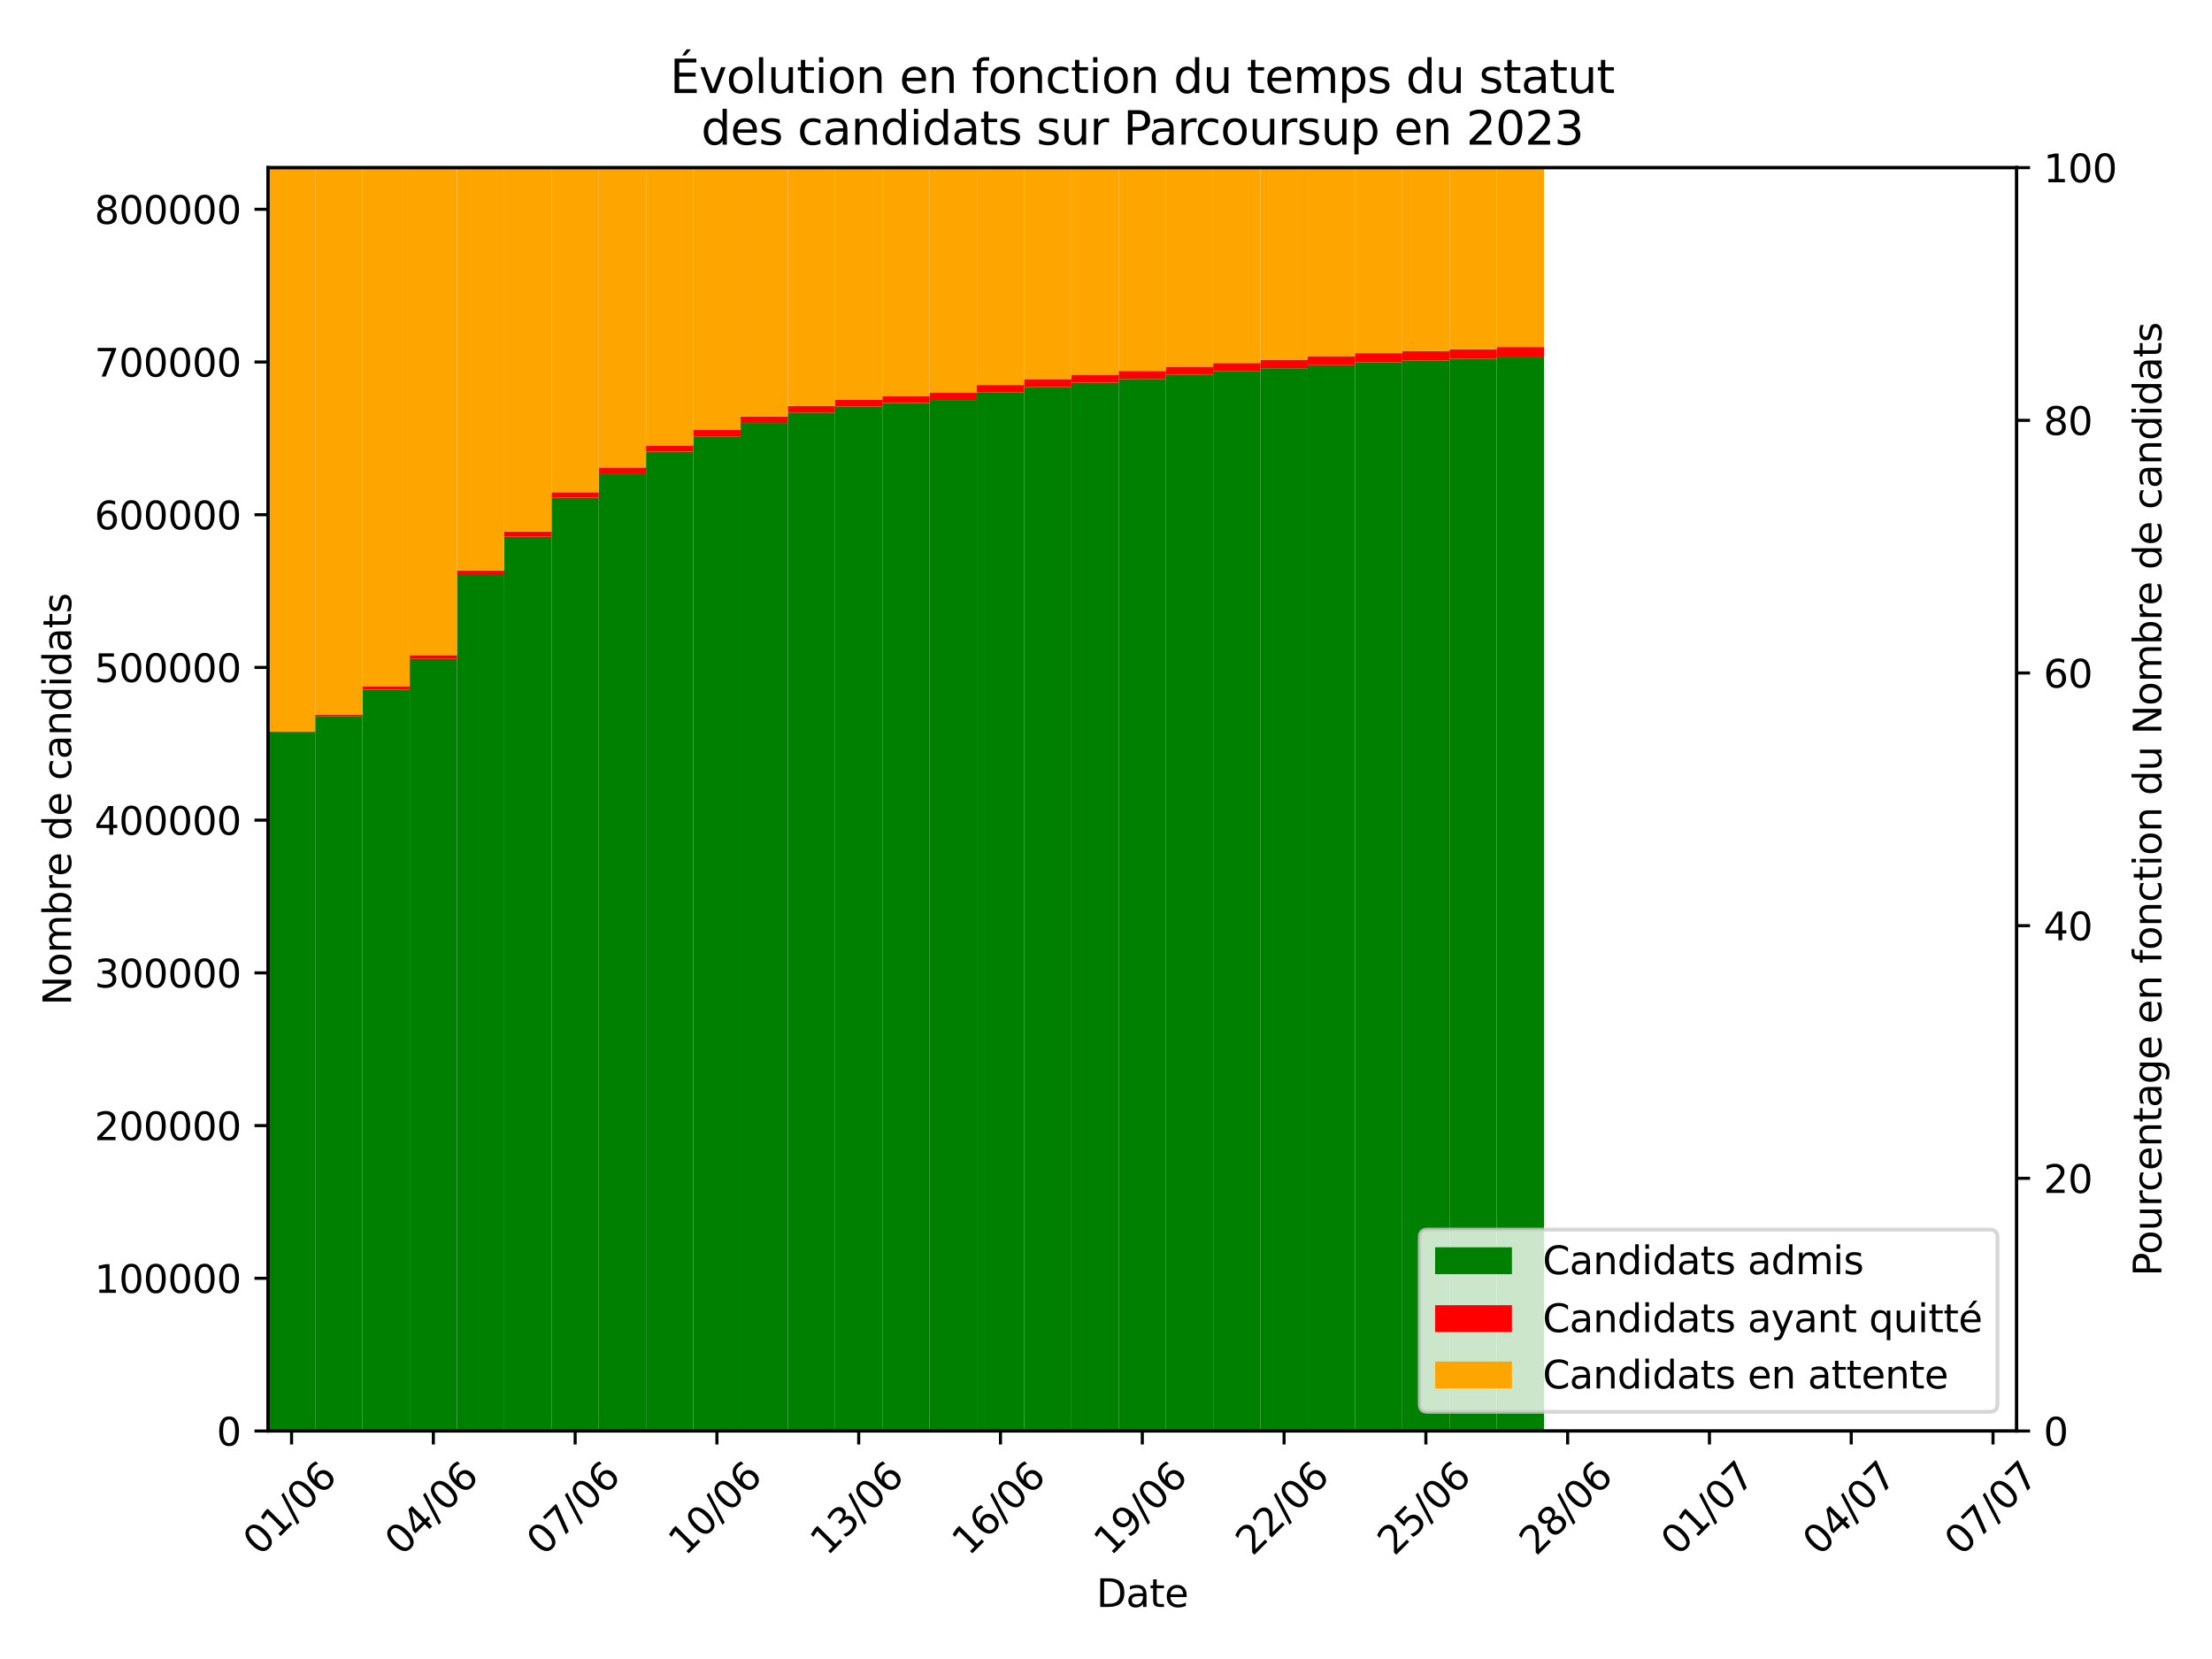 <?xml version="1.0" encoding="utf-8" standalone="no"?>
<!DOCTYPE svg PUBLIC "-//W3C//DTD SVG 1.1//EN"
  "http://www.w3.org/Graphics/SVG/1.1/DTD/svg11.dtd">
<svg xmlns:xlink="http://www.w3.org/1999/xlink" width="576pt" height="432pt" viewBox="0 0 576 432" xmlns="http://www.w3.org/2000/svg" version="1.1">
 <defs>
  <style type="text/css">*{stroke-linejoin: round; stroke-linecap: butt}</style>
 </defs>
 <g id="figure_1">
  <g id="patch_1">
   <path d="M 0 432 
L 576 432 
L 576 0 
L 0 0 
z
" style="fill: #ffffff"/>
  </g>
  <g id="axes_1">
   <g id="patch_2">
    <path d="M 69.77 372.628 
L 525.13 372.628 
L 525.13 43.656 
L 69.77 43.656 
z
" style="fill: #ffffff"/>
   </g>
   <g id="patch_3">
    <path d="M 69.77 372.628 
L 82.077 372.628 
L 82.077 190.56 
L 69.77 190.56 
z
" clip-path="url(#pfee05b2f79)" style="fill: #008000"/>
   </g>
   <g id="patch_4">
    <path d="M 82.077 372.628 
L 94.384 372.628 
L 94.384 186.558 
L 82.077 186.558 
z
" clip-path="url(#pfee05b2f79)" style="fill: #008000"/>
   </g>
   <g id="patch_5">
    <path d="M 94.384 372.628 
L 106.691 372.628 
L 106.691 179.596 
L 94.384 179.596 
z
" clip-path="url(#pfee05b2f79)" style="fill: #008000"/>
   </g>
   <g id="patch_6">
    <path d="M 106.691 372.628 
L 118.998 372.628 
L 118.998 171.596 
L 106.691 171.596 
z
" clip-path="url(#pfee05b2f79)" style="fill: #008000"/>
   </g>
   <g id="patch_7">
    <path d="M 118.998 372.628 
L 131.305 372.628 
L 131.305 149.763 
L 118.998 149.763 
z
" clip-path="url(#pfee05b2f79)" style="fill: #008000"/>
   </g>
   <g id="patch_8">
    <path d="M 131.305 372.628 
L 143.612 372.628 
L 143.612 139.785 
L 131.305 139.785 
z
" clip-path="url(#pfee05b2f79)" style="fill: #008000"/>
   </g>
   <g id="patch_9">
    <path d="M 143.612 372.628 
L 155.919 372.628 
L 155.919 129.633 
L 143.612 129.633 
z
" clip-path="url(#pfee05b2f79)" style="fill: #008000"/>
   </g>
   <g id="patch_10">
    <path d="M 155.919 372.628 
L 168.226 372.628 
L 168.226 123.285 
L 155.919 123.285 
z
" clip-path="url(#pfee05b2f79)" style="fill: #008000"/>
   </g>
   <g id="patch_11">
    <path d="M 168.226 372.628 
L 180.533 372.628 
L 180.533 117.625 
L 168.226 117.625 
z
" clip-path="url(#pfee05b2f79)" style="fill: #008000"/>
   </g>
   <g id="patch_12">
    <path d="M 180.533 372.628 
L 192.84 372.628 
L 192.84 113.652 
L 180.533 113.652 
z
" clip-path="url(#pfee05b2f79)" style="fill: #008000"/>
   </g>
   <g id="patch_13">
    <path d="M 192.84 372.628 
L 205.147 372.628 
L 205.147 110.15 
L 192.84 110.15 
z
" clip-path="url(#pfee05b2f79)" style="fill: #008000"/>
   </g>
   <g id="patch_14">
    <path d="M 205.147 372.628 
L 217.454 372.628 
L 217.454 107.447 
L 205.147 107.447 
z
" clip-path="url(#pfee05b2f79)" style="fill: #008000"/>
   </g>
   <g id="patch_15">
    <path d="M 217.454 372.628 
L 229.761 372.628 
L 229.761 105.902 
L 217.454 105.902 
z
" clip-path="url(#pfee05b2f79)" style="fill: #008000"/>
   </g>
   <g id="patch_16">
    <path d="M 229.761 372.628 
L 242.068 372.628 
L 242.068 104.963 
L 229.761 104.963 
z
" clip-path="url(#pfee05b2f79)" style="fill: #008000"/>
   </g>
   <g id="patch_17">
    <path d="M 242.068 372.628 
L 254.375 372.628 
L 254.375 104.159 
L 242.068 104.159 
z
" clip-path="url(#pfee05b2f79)" style="fill: #008000"/>
   </g>
   <g id="patch_18">
    <path d="M 254.375 372.628 
L 266.682 372.628 
L 266.682 102.23 
L 254.375 102.23 
z
" clip-path="url(#pfee05b2f79)" style="fill: #008000"/>
   </g>
   <g id="patch_19">
    <path d="M 266.682 372.628 
L 278.989 372.628 
L 278.989 100.739 
L 266.682 100.739 
z
" clip-path="url(#pfee05b2f79)" style="fill: #008000"/>
   </g>
   <g id="patch_20">
    <path d="M 278.989 372.628 
L 291.296 372.628 
L 291.296 99.666 
L 278.989 99.666 
z
" clip-path="url(#pfee05b2f79)" style="fill: #008000"/>
   </g>
   <g id="patch_21">
    <path d="M 291.296 372.628 
L 303.604 372.628 
L 303.604 98.692 
L 291.296 98.692 
z
" clip-path="url(#pfee05b2f79)" style="fill: #008000"/>
   </g>
   <g id="patch_22">
    <path d="M 303.604 372.628 
L 315.911 372.628 
L 315.911 97.625 
L 303.604 97.625 
z
" clip-path="url(#pfee05b2f79)" style="fill: #008000"/>
   </g>
   <g id="patch_23">
    <path d="M 315.911 372.628 
L 328.218 372.628 
L 328.218 96.711 
L 315.911 96.711 
z
" clip-path="url(#pfee05b2f79)" style="fill: #008000"/>
   </g>
   <g id="patch_24">
    <path d="M 328.218 372.628 
L 340.525 372.628 
L 340.525 95.887 
L 328.218 95.887 
z
" clip-path="url(#pfee05b2f79)" style="fill: #008000"/>
   </g>
   <g id="patch_25">
    <path d="M 340.525 372.628 
L 352.832 372.628 
L 352.832 95.099 
L 340.525 95.099 
z
" clip-path="url(#pfee05b2f79)" style="fill: #008000"/>
   </g>
   <g id="patch_26">
    <path d="M 352.832 372.628 
L 365.139 372.628 
L 365.139 94.376 
L 352.832 94.376 
z
" clip-path="url(#pfee05b2f79)" style="fill: #008000"/>
   </g>
   <g id="patch_27">
    <path d="M 365.139 372.628 
L 377.446 372.628 
L 377.446 93.87 
L 365.139 93.87 
z
" clip-path="url(#pfee05b2f79)" style="fill: #008000"/>
   </g>
   <g id="patch_28">
    <path d="M 377.446 372.628 
L 389.753 372.628 
L 389.753 93.407 
L 377.446 93.407 
z
" clip-path="url(#pfee05b2f79)" style="fill: #008000"/>
   </g>
   <g id="patch_29">
    <path d="M 389.753 372.628 
L 402.06 372.628 
L 402.06 92.868 
L 389.753 92.868 
z
" clip-path="url(#pfee05b2f79)" style="fill: #008000"/>
   </g>
   <g id="patch_30">
    <path d="M 402.06 372.628 
L 414.367 372.628 
L 414.367 372.628 
L 402.06 372.628 
z
" clip-path="url(#pfee05b2f79)" style="fill: #008000"/>
   </g>
   <g id="patch_31">
    <path d="M 414.367 372.628 
L 426.674 372.628 
L 426.674 372.628 
L 414.367 372.628 
z
" clip-path="url(#pfee05b2f79)" style="fill: #008000"/>
   </g>
   <g id="patch_32">
    <path d="M 426.674 372.628 
L 438.981 372.628 
L 438.981 372.628 
L 426.674 372.628 
z
" clip-path="url(#pfee05b2f79)" style="fill: #008000"/>
   </g>
   <g id="patch_33">
    <path d="M 438.981 372.628 
L 451.288 372.628 
L 451.288 372.628 
L 438.981 372.628 
z
" clip-path="url(#pfee05b2f79)" style="fill: #008000"/>
   </g>
   <g id="patch_34">
    <path d="M 451.288 372.628 
L 463.595 372.628 
L 463.595 372.628 
L 451.288 372.628 
z
" clip-path="url(#pfee05b2f79)" style="fill: #008000"/>
   </g>
   <g id="patch_35">
    <path d="M 463.595 372.628 
L 475.902 372.628 
L 475.902 372.628 
L 463.595 372.628 
z
" clip-path="url(#pfee05b2f79)" style="fill: #008000"/>
   </g>
   <g id="patch_36">
    <path d="M 475.902 372.628 
L 488.209 372.628 
L 488.209 372.628 
L 475.902 372.628 
z
" clip-path="url(#pfee05b2f79)" style="fill: #008000"/>
   </g>
   <g id="patch_37">
    <path d="M 488.209 372.628 
L 500.516 372.628 
L 500.516 372.628 
L 488.209 372.628 
z
" clip-path="url(#pfee05b2f79)" style="fill: #008000"/>
   </g>
   <g id="patch_38">
    <path d="M 500.516 372.628 
L 512.823 372.628 
L 512.823 372.628 
L 500.516 372.628 
z
" clip-path="url(#pfee05b2f79)" style="fill: #008000"/>
   </g>
   <g id="patch_39">
    <path d="M 512.823 372.628 
L 525.13 372.628 
L 525.13 372.628 
L 512.823 372.628 
z
" clip-path="url(#pfee05b2f79)" style="fill: #008000"/>
   </g>
   <g id="patch_40">
    <path d="M 69.77 190.56 
L 82.077 190.56 
L 82.077 190.56 
L 69.77 190.56 
z
" clip-path="url(#pfee05b2f79)" style="fill: #ff0000"/>
   </g>
   <g id="patch_41">
    <path d="M 82.077 186.558 
L 94.384 186.558 
L 94.384 186.111 
L 82.077 186.111 
z
" clip-path="url(#pfee05b2f79)" style="fill: #ff0000"/>
   </g>
   <g id="patch_42">
    <path d="M 94.384 179.596 
L 106.691 179.596 
L 106.691 178.724 
L 94.384 178.724 
z
" clip-path="url(#pfee05b2f79)" style="fill: #ff0000"/>
   </g>
   <g id="patch_43">
    <path d="M 106.691 171.596 
L 118.998 171.596 
L 118.998 170.592 
L 106.691 170.592 
z
" clip-path="url(#pfee05b2f79)" style="fill: #ff0000"/>
   </g>
   <g id="patch_44">
    <path d="M 118.998 149.763 
L 131.305 149.763 
L 131.305 148.584 
L 118.998 148.584 
z
" clip-path="url(#pfee05b2f79)" style="fill: #ff0000"/>
   </g>
   <g id="patch_45">
    <path d="M 131.305 139.785 
L 143.612 139.785 
L 143.612 138.429 
L 131.305 138.429 
z
" clip-path="url(#pfee05b2f79)" style="fill: #ff0000"/>
   </g>
   <g id="patch_46">
    <path d="M 143.612 129.633 
L 155.919 129.633 
L 155.919 128.177 
L 143.612 128.177 
z
" clip-path="url(#pfee05b2f79)" style="fill: #ff0000"/>
   </g>
   <g id="patch_47">
    <path d="M 155.919 123.285 
L 168.226 123.285 
L 168.226 121.728 
L 155.919 121.728 
z
" clip-path="url(#pfee05b2f79)" style="fill: #ff0000"/>
   </g>
   <g id="patch_48">
    <path d="M 168.226 117.625 
L 180.533 117.625 
L 180.533 115.993 
L 168.226 115.993 
z
" clip-path="url(#pfee05b2f79)" style="fill: #ff0000"/>
   </g>
   <g id="patch_49">
    <path d="M 180.533 113.652 
L 192.84 113.652 
L 192.84 111.969 
L 180.533 111.969 
z
" clip-path="url(#pfee05b2f79)" style="fill: #ff0000"/>
   </g>
   <g id="patch_50">
    <path d="M 192.84 110.15 
L 205.147 110.15 
L 205.147 108.43 
L 192.84 108.43 
z
" clip-path="url(#pfee05b2f79)" style="fill: #ff0000"/>
   </g>
   <g id="patch_51">
    <path d="M 205.147 107.447 
L 217.454 107.447 
L 217.454 105.699 
L 205.147 105.699 
z
" clip-path="url(#pfee05b2f79)" style="fill: #ff0000"/>
   </g>
   <g id="patch_52">
    <path d="M 217.454 105.902 
L 229.761 105.902 
L 229.761 104.114 
L 217.454 104.114 
z
" clip-path="url(#pfee05b2f79)" style="fill: #ff0000"/>
   </g>
   <g id="patch_53">
    <path d="M 229.761 104.963 
L 242.068 104.963 
L 242.068 103.144 
L 229.761 103.144 
z
" clip-path="url(#pfee05b2f79)" style="fill: #ff0000"/>
   </g>
   <g id="patch_54">
    <path d="M 242.068 104.159 
L 254.375 104.159 
L 254.375 102.305 
L 242.068 102.305 
z
" clip-path="url(#pfee05b2f79)" style="fill: #ff0000"/>
   </g>
   <g id="patch_55">
    <path d="M 254.375 102.23 
L 266.682 102.23 
L 266.682 100.249 
L 254.375 100.249 
z
" clip-path="url(#pfee05b2f79)" style="fill: #ff0000"/>
   </g>
   <g id="patch_56">
    <path d="M 266.682 100.739 
L 278.989 100.739 
L 278.989 98.71 
L 266.682 98.71 
z
" clip-path="url(#pfee05b2f79)" style="fill: #ff0000"/>
   </g>
   <g id="patch_57">
    <path d="M 278.989 99.666 
L 291.296 99.666 
L 291.296 97.594 
L 278.989 97.594 
z
" clip-path="url(#pfee05b2f79)" style="fill: #ff0000"/>
   </g>
   <g id="patch_58">
    <path d="M 291.296 98.692 
L 303.604 98.692 
L 303.604 96.594 
L 291.296 96.594 
z
" clip-path="url(#pfee05b2f79)" style="fill: #ff0000"/>
   </g>
   <g id="patch_59">
    <path d="M 303.604 97.625 
L 315.911 97.625 
L 315.911 95.485 
L 303.604 95.485 
z
" clip-path="url(#pfee05b2f79)" style="fill: #ff0000"/>
   </g>
   <g id="patch_60">
    <path d="M 315.911 96.711 
L 328.218 96.711 
L 328.218 94.535 
L 315.911 94.535 
z
" clip-path="url(#pfee05b2f79)" style="fill: #ff0000"/>
   </g>
   <g id="patch_61">
    <path d="M 328.218 95.887 
L 340.525 95.887 
L 340.525 93.668 
L 328.218 93.668 
z
" clip-path="url(#pfee05b2f79)" style="fill: #ff0000"/>
   </g>
   <g id="patch_62">
    <path d="M 340.525 95.099 
L 352.832 95.099 
L 352.832 92.741 
L 340.525 92.741 
z
" clip-path="url(#pfee05b2f79)" style="fill: #ff0000"/>
   </g>
   <g id="patch_63">
    <path d="M 352.832 94.376 
L 365.139 94.376 
L 365.139 91.954 
L 352.832 91.954 
z
" clip-path="url(#pfee05b2f79)" style="fill: #ff0000"/>
   </g>
   <g id="patch_64">
    <path d="M 365.139 93.87 
L 377.446 93.87 
L 377.446 91.421 
L 365.139 91.421 
z
" clip-path="url(#pfee05b2f79)" style="fill: #ff0000"/>
   </g>
   <g id="patch_65">
    <path d="M 377.446 93.407 
L 389.753 93.407 
L 389.753 90.935 
L 377.446 90.935 
z
" clip-path="url(#pfee05b2f79)" style="fill: #ff0000"/>
   </g>
   <g id="patch_66">
    <path d="M 389.753 92.868 
L 402.06 92.868 
L 402.06 90.357 
L 389.753 90.357 
z
" clip-path="url(#pfee05b2f79)" style="fill: #ff0000"/>
   </g>
   <g id="patch_67">
    <path d="M 402.06 372.628 
L 414.367 372.628 
L 414.367 372.628 
L 402.06 372.628 
z
" clip-path="url(#pfee05b2f79)" style="fill: #ff0000"/>
   </g>
   <g id="patch_68">
    <path d="M 414.367 372.628 
L 426.674 372.628 
L 426.674 372.628 
L 414.367 372.628 
z
" clip-path="url(#pfee05b2f79)" style="fill: #ff0000"/>
   </g>
   <g id="patch_69">
    <path d="M 426.674 372.628 
L 438.981 372.628 
L 438.981 372.628 
L 426.674 372.628 
z
" clip-path="url(#pfee05b2f79)" style="fill: #ff0000"/>
   </g>
   <g id="patch_70">
    <path d="M 438.981 372.628 
L 451.288 372.628 
L 451.288 372.628 
L 438.981 372.628 
z
" clip-path="url(#pfee05b2f79)" style="fill: #ff0000"/>
   </g>
   <g id="patch_71">
    <path d="M 451.288 372.628 
L 463.595 372.628 
L 463.595 372.628 
L 451.288 372.628 
z
" clip-path="url(#pfee05b2f79)" style="fill: #ff0000"/>
   </g>
   <g id="patch_72">
    <path d="M 463.595 372.628 
L 475.902 372.628 
L 475.902 372.628 
L 463.595 372.628 
z
" clip-path="url(#pfee05b2f79)" style="fill: #ff0000"/>
   </g>
   <g id="patch_73">
    <path d="M 475.902 372.628 
L 488.209 372.628 
L 488.209 372.628 
L 475.902 372.628 
z
" clip-path="url(#pfee05b2f79)" style="fill: #ff0000"/>
   </g>
   <g id="patch_74">
    <path d="M 488.209 372.628 
L 500.516 372.628 
L 500.516 372.628 
L 488.209 372.628 
z
" clip-path="url(#pfee05b2f79)" style="fill: #ff0000"/>
   </g>
   <g id="patch_75">
    <path d="M 500.516 372.628 
L 512.823 372.628 
L 512.823 372.628 
L 500.516 372.628 
z
" clip-path="url(#pfee05b2f79)" style="fill: #ff0000"/>
   </g>
   <g id="patch_76">
    <path d="M 512.823 372.628 
L 525.13 372.628 
L 525.13 372.628 
L 512.823 372.628 
z
" clip-path="url(#pfee05b2f79)" style="fill: #ff0000"/>
   </g>
   <g id="patch_77">
    <path d="M 69.77 190.56 
L 82.077 190.56 
L 82.077 43.656 
L 69.77 43.656 
z
" clip-path="url(#pfee05b2f79)" style="fill: #ffa500"/>
   </g>
   <g id="patch_78">
    <path d="M 82.077 186.111 
L 94.384 186.111 
L 94.384 43.656 
L 82.077 43.656 
z
" clip-path="url(#pfee05b2f79)" style="fill: #ffa500"/>
   </g>
   <g id="patch_79">
    <path d="M 94.384 178.724 
L 106.691 178.724 
L 106.691 43.656 
L 94.384 43.656 
z
" clip-path="url(#pfee05b2f79)" style="fill: #ffa500"/>
   </g>
   <g id="patch_80">
    <path d="M 106.691 170.592 
L 118.998 170.592 
L 118.998 43.656 
L 106.691 43.656 
z
" clip-path="url(#pfee05b2f79)" style="fill: #ffa500"/>
   </g>
   <g id="patch_81">
    <path d="M 118.998 148.584 
L 131.305 148.584 
L 131.305 43.656 
L 118.998 43.656 
z
" clip-path="url(#pfee05b2f79)" style="fill: #ffa500"/>
   </g>
   <g id="patch_82">
    <path d="M 131.305 138.429 
L 143.612 138.429 
L 143.612 43.656 
L 131.305 43.656 
z
" clip-path="url(#pfee05b2f79)" style="fill: #ffa500"/>
   </g>
   <g id="patch_83">
    <path d="M 143.612 128.177 
L 155.919 128.177 
L 155.919 43.656 
L 143.612 43.656 
z
" clip-path="url(#pfee05b2f79)" style="fill: #ffa500"/>
   </g>
   <g id="patch_84">
    <path d="M 155.919 121.728 
L 168.226 121.728 
L 168.226 43.656 
L 155.919 43.656 
z
" clip-path="url(#pfee05b2f79)" style="fill: #ffa500"/>
   </g>
   <g id="patch_85">
    <path d="M 168.226 115.993 
L 180.533 115.993 
L 180.533 43.656 
L 168.226 43.656 
z
" clip-path="url(#pfee05b2f79)" style="fill: #ffa500"/>
   </g>
   <g id="patch_86">
    <path d="M 180.533 111.969 
L 192.84 111.969 
L 192.84 43.656 
L 180.533 43.656 
z
" clip-path="url(#pfee05b2f79)" style="fill: #ffa500"/>
   </g>
   <g id="patch_87">
    <path d="M 192.84 108.43 
L 205.147 108.43 
L 205.147 43.656 
L 192.84 43.656 
z
" clip-path="url(#pfee05b2f79)" style="fill: #ffa500"/>
   </g>
   <g id="patch_88">
    <path d="M 205.147 105.699 
L 217.454 105.699 
L 217.454 43.656 
L 205.147 43.656 
z
" clip-path="url(#pfee05b2f79)" style="fill: #ffa500"/>
   </g>
   <g id="patch_89">
    <path d="M 217.454 104.114 
L 229.761 104.114 
L 229.761 43.656 
L 217.454 43.656 
z
" clip-path="url(#pfee05b2f79)" style="fill: #ffa500"/>
   </g>
   <g id="patch_90">
    <path d="M 229.761 103.144 
L 242.068 103.144 
L 242.068 43.656 
L 229.761 43.656 
z
" clip-path="url(#pfee05b2f79)" style="fill: #ffa500"/>
   </g>
   <g id="patch_91">
    <path d="M 242.068 102.305 
L 254.375 102.305 
L 254.375 43.656 
L 242.068 43.656 
z
" clip-path="url(#pfee05b2f79)" style="fill: #ffa500"/>
   </g>
   <g id="patch_92">
    <path d="M 254.375 100.249 
L 266.682 100.249 
L 266.682 43.656 
L 254.375 43.656 
z
" clip-path="url(#pfee05b2f79)" style="fill: #ffa500"/>
   </g>
   <g id="patch_93">
    <path d="M 266.682 98.71 
L 278.989 98.71 
L 278.989 43.656 
L 266.682 43.656 
z
" clip-path="url(#pfee05b2f79)" style="fill: #ffa500"/>
   </g>
   <g id="patch_94">
    <path d="M 278.989 97.594 
L 291.296 97.594 
L 291.296 43.656 
L 278.989 43.656 
z
" clip-path="url(#pfee05b2f79)" style="fill: #ffa500"/>
   </g>
   <g id="patch_95">
    <path d="M 291.296 96.594 
L 303.604 96.594 
L 303.604 43.656 
L 291.296 43.656 
z
" clip-path="url(#pfee05b2f79)" style="fill: #ffa500"/>
   </g>
   <g id="patch_96">
    <path d="M 303.604 95.485 
L 315.911 95.485 
L 315.911 43.656 
L 303.604 43.656 
z
" clip-path="url(#pfee05b2f79)" style="fill: #ffa500"/>
   </g>
   <g id="patch_97">
    <path d="M 315.911 94.535 
L 328.218 94.535 
L 328.218 43.656 
L 315.911 43.656 
z
" clip-path="url(#pfee05b2f79)" style="fill: #ffa500"/>
   </g>
   <g id="patch_98">
    <path d="M 328.218 93.668 
L 340.525 93.668 
L 340.525 43.656 
L 328.218 43.656 
z
" clip-path="url(#pfee05b2f79)" style="fill: #ffa500"/>
   </g>
   <g id="patch_99">
    <path d="M 340.525 92.741 
L 352.832 92.741 
L 352.832 43.656 
L 340.525 43.656 
z
" clip-path="url(#pfee05b2f79)" style="fill: #ffa500"/>
   </g>
   <g id="patch_100">
    <path d="M 352.832 91.954 
L 365.139 91.954 
L 365.139 43.656 
L 352.832 43.656 
z
" clip-path="url(#pfee05b2f79)" style="fill: #ffa500"/>
   </g>
   <g id="patch_101">
    <path d="M 365.139 91.421 
L 377.446 91.421 
L 377.446 43.656 
L 365.139 43.656 
z
" clip-path="url(#pfee05b2f79)" style="fill: #ffa500"/>
   </g>
   <g id="patch_102">
    <path d="M 377.446 90.935 
L 389.753 90.935 
L 389.753 43.656 
L 377.446 43.656 
z
" clip-path="url(#pfee05b2f79)" style="fill: #ffa500"/>
   </g>
   <g id="patch_103">
    <path d="M 389.753 90.357 
L 402.06 90.357 
L 402.06 43.656 
L 389.753 43.656 
z
" clip-path="url(#pfee05b2f79)" style="fill: #ffa500"/>
   </g>
   <g id="patch_104">
    <path d="M 402.06 372.628 
L 414.367 372.628 
L 414.367 372.628 
L 402.06 372.628 
z
" clip-path="url(#pfee05b2f79)" style="fill: #ffa500"/>
   </g>
   <g id="patch_105">
    <path d="M 414.367 372.628 
L 426.674 372.628 
L 426.674 372.628 
L 414.367 372.628 
z
" clip-path="url(#pfee05b2f79)" style="fill: #ffa500"/>
   </g>
   <g id="patch_106">
    <path d="M 426.674 372.628 
L 438.981 372.628 
L 438.981 372.628 
L 426.674 372.628 
z
" clip-path="url(#pfee05b2f79)" style="fill: #ffa500"/>
   </g>
   <g id="patch_107">
    <path d="M 438.981 372.628 
L 451.288 372.628 
L 451.288 372.628 
L 438.981 372.628 
z
" clip-path="url(#pfee05b2f79)" style="fill: #ffa500"/>
   </g>
   <g id="patch_108">
    <path d="M 451.288 372.628 
L 463.595 372.628 
L 463.595 372.628 
L 451.288 372.628 
z
" clip-path="url(#pfee05b2f79)" style="fill: #ffa500"/>
   </g>
   <g id="patch_109">
    <path d="M 463.595 372.628 
L 475.902 372.628 
L 475.902 372.628 
L 463.595 372.628 
z
" clip-path="url(#pfee05b2f79)" style="fill: #ffa500"/>
   </g>
   <g id="patch_110">
    <path d="M 475.902 372.628 
L 488.209 372.628 
L 488.209 372.628 
L 475.902 372.628 
z
" clip-path="url(#pfee05b2f79)" style="fill: #ffa500"/>
   </g>
   <g id="patch_111">
    <path d="M 488.209 372.628 
L 500.516 372.628 
L 500.516 372.628 
L 488.209 372.628 
z
" clip-path="url(#pfee05b2f79)" style="fill: #ffa500"/>
   </g>
   <g id="patch_112">
    <path d="M 500.516 372.628 
L 512.823 372.628 
L 512.823 372.628 
L 500.516 372.628 
z
" clip-path="url(#pfee05b2f79)" style="fill: #ffa500"/>
   </g>
   <g id="patch_113">
    <path d="M 512.823 372.628 
L 525.13 372.628 
L 525.13 372.628 
L 512.823 372.628 
z
" clip-path="url(#pfee05b2f79)" style="fill: #ffa500"/>
   </g>
   <g id="matplotlib.axis_1">
    <g id="xtick_1">
     <g id="line2d_1">
      <defs>
       <path id="mc8875195cc" d="M 0 0 
L 0 3.5 
" style="stroke: #000000; stroke-width: 0.8"/>
      </defs>
      <g>
       <use xlink:href="#mc8875195cc" x="75.924" y="372.628" style="stroke: #000000; stroke-width: 0.8"/>
      </g>
     </g>
     <g id="text_1">
      <!-- 01/06 -->
      <g transform="translate(67.686 405.379) rotate(-45) scale(0.1 -0.1)">
       <defs>
        <path id="DejaVuSans-30" d="M 2034 4250 
Q 1547 4250 1301 3770 
Q 1056 3291 1056 2328 
Q 1056 1369 1301 889 
Q 1547 409 2034 409 
Q 2525 409 2770 889 
Q 3016 1369 3016 2328 
Q 3016 3291 2770 3770 
Q 2525 4250 2034 4250 
z
M 2034 4750 
Q 2819 4750 3233 4129 
Q 3647 3509 3647 2328 
Q 3647 1150 3233 529 
Q 2819 -91 2034 -91 
Q 1250 -91 836 529 
Q 422 1150 422 2328 
Q 422 3509 836 4129 
Q 1250 4750 2034 4750 
z
" transform="scale(0.016)"/>
        <path id="DejaVuSans-31" d="M 794 531 
L 1825 531 
L 1825 4091 
L 703 3866 
L 703 4441 
L 1819 4666 
L 2450 4666 
L 2450 531 
L 3481 531 
L 3481 0 
L 794 0 
L 794 531 
z
" transform="scale(0.016)"/>
        <path id="DejaVuSans-2f" d="M 1625 4666 
L 2156 4666 
L 531 -594 
L 0 -594 
L 1625 4666 
z
" transform="scale(0.016)"/>
        <path id="DejaVuSans-36" d="M 2113 2584 
Q 1688 2584 1439 2293 
Q 1191 2003 1191 1497 
Q 1191 994 1439 701 
Q 1688 409 2113 409 
Q 2538 409 2786 701 
Q 3034 994 3034 1497 
Q 3034 2003 2786 2293 
Q 2538 2584 2113 2584 
z
M 3366 4563 
L 3366 3988 
Q 3128 4100 2886 4159 
Q 2644 4219 2406 4219 
Q 1781 4219 1451 3797 
Q 1122 3375 1075 2522 
Q 1259 2794 1537 2939 
Q 1816 3084 2150 3084 
Q 2853 3084 3261 2657 
Q 3669 2231 3669 1497 
Q 3669 778 3244 343 
Q 2819 -91 2113 -91 
Q 1303 -91 875 529 
Q 447 1150 447 2328 
Q 447 3434 972 4092 
Q 1497 4750 2381 4750 
Q 2619 4750 2861 4703 
Q 3103 4656 3366 4563 
z
" transform="scale(0.016)"/>
       </defs>
       <use xlink:href="#DejaVuSans-30"/>
       <use xlink:href="#DejaVuSans-31" x="63.623"/>
       <use xlink:href="#DejaVuSans-2f" x="127.246"/>
       <use xlink:href="#DejaVuSans-30" x="160.938"/>
       <use xlink:href="#DejaVuSans-36" x="224.561"/>
      </g>
     </g>
    </g>
    <g id="xtick_2">
     <g id="line2d_2">
      <g>
       <use xlink:href="#mc8875195cc" x="112.845" y="372.628" style="stroke: #000000; stroke-width: 0.8"/>
      </g>
     </g>
     <g id="text_2">
      <!-- 04/06 -->
      <g transform="translate(104.607 405.379) rotate(-45) scale(0.1 -0.1)">
       <defs>
        <path id="DejaVuSans-34" d="M 2419 4116 
L 825 1625 
L 2419 1625 
L 2419 4116 
z
M 2253 4666 
L 3047 4666 
L 3047 1625 
L 3713 1625 
L 3713 1100 
L 3047 1100 
L 3047 0 
L 2419 0 
L 2419 1100 
L 313 1100 
L 313 1709 
L 2253 4666 
z
" transform="scale(0.016)"/>
       </defs>
       <use xlink:href="#DejaVuSans-30"/>
       <use xlink:href="#DejaVuSans-34" x="63.623"/>
       <use xlink:href="#DejaVuSans-2f" x="127.246"/>
       <use xlink:href="#DejaVuSans-30" x="160.938"/>
       <use xlink:href="#DejaVuSans-36" x="224.561"/>
      </g>
     </g>
    </g>
    <g id="xtick_3">
     <g id="line2d_3">
      <g>
       <use xlink:href="#mc8875195cc" x="149.766" y="372.628" style="stroke: #000000; stroke-width: 0.8"/>
      </g>
     </g>
     <g id="text_3">
      <!-- 07/06 -->
      <g transform="translate(141.528 405.379) rotate(-45) scale(0.1 -0.1)">
       <defs>
        <path id="DejaVuSans-37" d="M 525 4666 
L 3525 4666 
L 3525 4397 
L 1831 0 
L 1172 0 
L 2766 4134 
L 525 4134 
L 525 4666 
z
" transform="scale(0.016)"/>
       </defs>
       <use xlink:href="#DejaVuSans-30"/>
       <use xlink:href="#DejaVuSans-37" x="63.623"/>
       <use xlink:href="#DejaVuSans-2f" x="127.246"/>
       <use xlink:href="#DejaVuSans-30" x="160.938"/>
       <use xlink:href="#DejaVuSans-36" x="224.561"/>
      </g>
     </g>
    </g>
    <g id="xtick_4">
     <g id="line2d_4">
      <g>
       <use xlink:href="#mc8875195cc" x="186.687" y="372.628" style="stroke: #000000; stroke-width: 0.8"/>
      </g>
     </g>
     <g id="text_4">
      <!-- 10/06 -->
      <g transform="translate(178.449 405.379) rotate(-45) scale(0.1 -0.1)">
       <use xlink:href="#DejaVuSans-31"/>
       <use xlink:href="#DejaVuSans-30" x="63.623"/>
       <use xlink:href="#DejaVuSans-2f" x="127.246"/>
       <use xlink:href="#DejaVuSans-30" x="160.938"/>
       <use xlink:href="#DejaVuSans-36" x="224.561"/>
      </g>
     </g>
    </g>
    <g id="xtick_5">
     <g id="line2d_5">
      <g>
       <use xlink:href="#mc8875195cc" x="223.608" y="372.628" style="stroke: #000000; stroke-width: 0.8"/>
      </g>
     </g>
     <g id="text_5">
      <!-- 13/06 -->
      <g transform="translate(215.37 405.379) rotate(-45) scale(0.1 -0.1)">
       <defs>
        <path id="DejaVuSans-33" d="M 2597 2516 
Q 3050 2419 3304 2112 
Q 3559 1806 3559 1356 
Q 3559 666 3084 287 
Q 2609 -91 1734 -91 
Q 1441 -91 1130 -33 
Q 819 25 488 141 
L 488 750 
Q 750 597 1062 519 
Q 1375 441 1716 441 
Q 2309 441 2620 675 
Q 2931 909 2931 1356 
Q 2931 1769 2642 2001 
Q 2353 2234 1838 2234 
L 1294 2234 
L 1294 2753 
L 1863 2753 
Q 2328 2753 2575 2939 
Q 2822 3125 2822 3475 
Q 2822 3834 2567 4026 
Q 2313 4219 1838 4219 
Q 1578 4219 1281 4162 
Q 984 4106 628 3988 
L 628 4550 
Q 988 4650 1302 4700 
Q 1616 4750 1894 4750 
Q 2613 4750 3031 4423 
Q 3450 4097 3450 3541 
Q 3450 3153 3228 2886 
Q 3006 2619 2597 2516 
z
" transform="scale(0.016)"/>
       </defs>
       <use xlink:href="#DejaVuSans-31"/>
       <use xlink:href="#DejaVuSans-33" x="63.623"/>
       <use xlink:href="#DejaVuSans-2f" x="127.246"/>
       <use xlink:href="#DejaVuSans-30" x="160.938"/>
       <use xlink:href="#DejaVuSans-36" x="224.561"/>
      </g>
     </g>
    </g>
    <g id="xtick_6">
     <g id="line2d_6">
      <g>
       <use xlink:href="#mc8875195cc" x="260.529" y="372.628" style="stroke: #000000; stroke-width: 0.8"/>
      </g>
     </g>
     <g id="text_6">
      <!-- 16/06 -->
      <g transform="translate(252.291 405.379) rotate(-45) scale(0.1 -0.1)">
       <use xlink:href="#DejaVuSans-31"/>
       <use xlink:href="#DejaVuSans-36" x="63.623"/>
       <use xlink:href="#DejaVuSans-2f" x="127.246"/>
       <use xlink:href="#DejaVuSans-30" x="160.938"/>
       <use xlink:href="#DejaVuSans-36" x="224.561"/>
      </g>
     </g>
    </g>
    <g id="xtick_7">
     <g id="line2d_7">
      <g>
       <use xlink:href="#mc8875195cc" x="297.45" y="372.628" style="stroke: #000000; stroke-width: 0.8"/>
      </g>
     </g>
     <g id="text_7">
      <!-- 19/06 -->
      <g transform="translate(289.212 405.379) rotate(-45) scale(0.1 -0.1)">
       <defs>
        <path id="DejaVuSans-39" d="M 703 97 
L 703 672 
Q 941 559 1184 500 
Q 1428 441 1663 441 
Q 2288 441 2617 861 
Q 2947 1281 2994 2138 
Q 2813 1869 2534 1725 
Q 2256 1581 1919 1581 
Q 1219 1581 811 2004 
Q 403 2428 403 3163 
Q 403 3881 828 4315 
Q 1253 4750 1959 4750 
Q 2769 4750 3195 4129 
Q 3622 3509 3622 2328 
Q 3622 1225 3098 567 
Q 2575 -91 1691 -91 
Q 1453 -91 1209 -44 
Q 966 3 703 97 
z
M 1959 2075 
Q 2384 2075 2632 2365 
Q 2881 2656 2881 3163 
Q 2881 3666 2632 3958 
Q 2384 4250 1959 4250 
Q 1534 4250 1286 3958 
Q 1038 3666 1038 3163 
Q 1038 2656 1286 2365 
Q 1534 2075 1959 2075 
z
" transform="scale(0.016)"/>
       </defs>
       <use xlink:href="#DejaVuSans-31"/>
       <use xlink:href="#DejaVuSans-39" x="63.623"/>
       <use xlink:href="#DejaVuSans-2f" x="127.246"/>
       <use xlink:href="#DejaVuSans-30" x="160.938"/>
       <use xlink:href="#DejaVuSans-36" x="224.561"/>
      </g>
     </g>
    </g>
    <g id="xtick_8">
     <g id="line2d_8">
      <g>
       <use xlink:href="#mc8875195cc" x="334.371" y="372.628" style="stroke: #000000; stroke-width: 0.8"/>
      </g>
     </g>
     <g id="text_8">
      <!-- 22/06 -->
      <g transform="translate(326.133 405.379) rotate(-45) scale(0.1 -0.1)">
       <defs>
        <path id="DejaVuSans-32" d="M 1228 531 
L 3431 531 
L 3431 0 
L 469 0 
L 469 531 
Q 828 903 1448 1529 
Q 2069 2156 2228 2338 
Q 2531 2678 2651 2914 
Q 2772 3150 2772 3378 
Q 2772 3750 2511 3984 
Q 2250 4219 1831 4219 
Q 1534 4219 1204 4116 
Q 875 4013 500 3803 
L 500 4441 
Q 881 4594 1212 4672 
Q 1544 4750 1819 4750 
Q 2544 4750 2975 4387 
Q 3406 4025 3406 3419 
Q 3406 3131 3298 2873 
Q 3191 2616 2906 2266 
Q 2828 2175 2409 1742 
Q 1991 1309 1228 531 
z
" transform="scale(0.016)"/>
       </defs>
       <use xlink:href="#DejaVuSans-32"/>
       <use xlink:href="#DejaVuSans-32" x="63.623"/>
       <use xlink:href="#DejaVuSans-2f" x="127.246"/>
       <use xlink:href="#DejaVuSans-30" x="160.938"/>
       <use xlink:href="#DejaVuSans-36" x="224.561"/>
      </g>
     </g>
    </g>
    <g id="xtick_9">
     <g id="line2d_9">
      <g>
       <use xlink:href="#mc8875195cc" x="371.292" y="372.628" style="stroke: #000000; stroke-width: 0.8"/>
      </g>
     </g>
     <g id="text_9">
      <!-- 25/06 -->
      <g transform="translate(363.054 405.379) rotate(-45) scale(0.1 -0.1)">
       <defs>
        <path id="DejaVuSans-35" d="M 691 4666 
L 3169 4666 
L 3169 4134 
L 1269 4134 
L 1269 2991 
Q 1406 3038 1543 3061 
Q 1681 3084 1819 3084 
Q 2600 3084 3056 2656 
Q 3513 2228 3513 1497 
Q 3513 744 3044 326 
Q 2575 -91 1722 -91 
Q 1428 -91 1123 -41 
Q 819 9 494 109 
L 494 744 
Q 775 591 1075 516 
Q 1375 441 1709 441 
Q 2250 441 2565 725 
Q 2881 1009 2881 1497 
Q 2881 1984 2565 2268 
Q 2250 2553 1709 2553 
Q 1456 2553 1204 2497 
Q 953 2441 691 2322 
L 691 4666 
z
" transform="scale(0.016)"/>
       </defs>
       <use xlink:href="#DejaVuSans-32"/>
       <use xlink:href="#DejaVuSans-35" x="63.623"/>
       <use xlink:href="#DejaVuSans-2f" x="127.246"/>
       <use xlink:href="#DejaVuSans-30" x="160.938"/>
       <use xlink:href="#DejaVuSans-36" x="224.561"/>
      </g>
     </g>
    </g>
    <g id="xtick_10">
     <g id="line2d_10">
      <g>
       <use xlink:href="#mc8875195cc" x="408.213" y="372.628" style="stroke: #000000; stroke-width: 0.8"/>
      </g>
     </g>
     <g id="text_10">
      <!-- 28/06 -->
      <g transform="translate(399.975 405.379) rotate(-45) scale(0.1 -0.1)">
       <defs>
        <path id="DejaVuSans-38" d="M 2034 2216 
Q 1584 2216 1326 1975 
Q 1069 1734 1069 1313 
Q 1069 891 1326 650 
Q 1584 409 2034 409 
Q 2484 409 2743 651 
Q 3003 894 3003 1313 
Q 3003 1734 2745 1975 
Q 2488 2216 2034 2216 
z
M 1403 2484 
Q 997 2584 770 2862 
Q 544 3141 544 3541 
Q 544 4100 942 4425 
Q 1341 4750 2034 4750 
Q 2731 4750 3128 4425 
Q 3525 4100 3525 3541 
Q 3525 3141 3298 2862 
Q 3072 2584 2669 2484 
Q 3125 2378 3379 2068 
Q 3634 1759 3634 1313 
Q 3634 634 3220 271 
Q 2806 -91 2034 -91 
Q 1263 -91 848 271 
Q 434 634 434 1313 
Q 434 1759 690 2068 
Q 947 2378 1403 2484 
z
M 1172 3481 
Q 1172 3119 1398 2916 
Q 1625 2713 2034 2713 
Q 2441 2713 2670 2916 
Q 2900 3119 2900 3481 
Q 2900 3844 2670 4047 
Q 2441 4250 2034 4250 
Q 1625 4250 1398 4047 
Q 1172 3844 1172 3481 
z
" transform="scale(0.016)"/>
       </defs>
       <use xlink:href="#DejaVuSans-32"/>
       <use xlink:href="#DejaVuSans-38" x="63.623"/>
       <use xlink:href="#DejaVuSans-2f" x="127.246"/>
       <use xlink:href="#DejaVuSans-30" x="160.938"/>
       <use xlink:href="#DejaVuSans-36" x="224.561"/>
      </g>
     </g>
    </g>
    <g id="xtick_11">
     <g id="line2d_11">
      <g>
       <use xlink:href="#mc8875195cc" x="445.134" y="372.628" style="stroke: #000000; stroke-width: 0.8"/>
      </g>
     </g>
     <g id="text_11">
      <!-- 01/07 -->
      <g transform="translate(436.897 405.379) rotate(-45) scale(0.1 -0.1)">
       <use xlink:href="#DejaVuSans-30"/>
       <use xlink:href="#DejaVuSans-31" x="63.623"/>
       <use xlink:href="#DejaVuSans-2f" x="127.246"/>
       <use xlink:href="#DejaVuSans-30" x="160.938"/>
       <use xlink:href="#DejaVuSans-37" x="224.561"/>
      </g>
     </g>
    </g>
    <g id="xtick_12">
     <g id="line2d_12">
      <g>
       <use xlink:href="#mc8875195cc" x="482.055" y="372.628" style="stroke: #000000; stroke-width: 0.8"/>
      </g>
     </g>
     <g id="text_12">
      <!-- 04/07 -->
      <g transform="translate(473.818 405.379) rotate(-45) scale(0.1 -0.1)">
       <use xlink:href="#DejaVuSans-30"/>
       <use xlink:href="#DejaVuSans-34" x="63.623"/>
       <use xlink:href="#DejaVuSans-2f" x="127.246"/>
       <use xlink:href="#DejaVuSans-30" x="160.938"/>
       <use xlink:href="#DejaVuSans-37" x="224.561"/>
      </g>
     </g>
    </g>
    <g id="xtick_13">
     <g id="line2d_13">
      <g>
       <use xlink:href="#mc8875195cc" x="518.976" y="372.628" style="stroke: #000000; stroke-width: 0.8"/>
      </g>
     </g>
     <g id="text_13">
      <!-- 07/07 -->
      <g transform="translate(510.739 405.379) rotate(-45) scale(0.1 -0.1)">
       <use xlink:href="#DejaVuSans-30"/>
       <use xlink:href="#DejaVuSans-37" x="63.623"/>
       <use xlink:href="#DejaVuSans-2f" x="127.246"/>
       <use xlink:href="#DejaVuSans-30" x="160.938"/>
       <use xlink:href="#DejaVuSans-37" x="224.561"/>
      </g>
     </g>
    </g>
    <g id="text_14">
     <!-- Date -->
     <g transform="translate(285.499 418.448) scale(0.1 -0.1)">
      <defs>
       <path id="DejaVuSans-44" d="M 1259 4147 
L 1259 519 
L 2022 519 
Q 2988 519 3436 956 
Q 3884 1394 3884 2338 
Q 3884 3275 3436 3711 
Q 2988 4147 2022 4147 
L 1259 4147 
z
M 628 4666 
L 1925 4666 
Q 3281 4666 3915 4102 
Q 4550 3538 4550 2338 
Q 4550 1131 3912 565 
Q 3275 0 1925 0 
L 628 0 
L 628 4666 
z
" transform="scale(0.016)"/>
       <path id="DejaVuSans-61" d="M 2194 1759 
Q 1497 1759 1228 1600 
Q 959 1441 959 1056 
Q 959 750 1161 570 
Q 1363 391 1709 391 
Q 2188 391 2477 730 
Q 2766 1069 2766 1631 
L 2766 1759 
L 2194 1759 
z
M 3341 1997 
L 3341 0 
L 2766 0 
L 2766 531 
Q 2569 213 2275 61 
Q 1981 -91 1556 -91 
Q 1019 -91 701 211 
Q 384 513 384 1019 
Q 384 1609 779 1909 
Q 1175 2209 1959 2209 
L 2766 2209 
L 2766 2266 
Q 2766 2663 2505 2880 
Q 2244 3097 1772 3097 
Q 1472 3097 1187 3025 
Q 903 2953 641 2809 
L 641 3341 
Q 956 3463 1253 3523 
Q 1550 3584 1831 3584 
Q 2591 3584 2966 3190 
Q 3341 2797 3341 1997 
z
" transform="scale(0.016)"/>
       <path id="DejaVuSans-74" d="M 1172 4494 
L 1172 3500 
L 2356 3500 
L 2356 3053 
L 1172 3053 
L 1172 1153 
Q 1172 725 1289 603 
Q 1406 481 1766 481 
L 2356 481 
L 2356 0 
L 1766 0 
Q 1100 0 847 248 
Q 594 497 594 1153 
L 594 3053 
L 172 3053 
L 172 3500 
L 594 3500 
L 594 4494 
L 1172 4494 
z
" transform="scale(0.016)"/>
       <path id="DejaVuSans-65" d="M 3597 1894 
L 3597 1613 
L 953 1613 
Q 991 1019 1311 708 
Q 1631 397 2203 397 
Q 2534 397 2845 478 
Q 3156 559 3463 722 
L 3463 178 
Q 3153 47 2828 -22 
Q 2503 -91 2169 -91 
Q 1331 -91 842 396 
Q 353 884 353 1716 
Q 353 2575 817 3079 
Q 1281 3584 2069 3584 
Q 2775 3584 3186 3129 
Q 3597 2675 3597 1894 
z
M 3022 2063 
Q 3016 2534 2758 2815 
Q 2500 3097 2075 3097 
Q 1594 3097 1305 2825 
Q 1016 2553 972 2059 
L 3022 2063 
z
" transform="scale(0.016)"/>
      </defs>
      <use xlink:href="#DejaVuSans-44"/>
      <use xlink:href="#DejaVuSans-61" x="77.002"/>
      <use xlink:href="#DejaVuSans-74" x="138.281"/>
      <use xlink:href="#DejaVuSans-65" x="177.49"/>
     </g>
    </g>
   </g>
   <g id="matplotlib.axis_2">
    <g id="ytick_1">
     <g id="line2d_14">
      <defs>
       <path id="m662ef38a46" d="M 0 0 
L -3.5 0 
" style="stroke: #000000; stroke-width: 0.8"/>
      </defs>
      <g>
       <use xlink:href="#m662ef38a46" x="69.77" y="372.628" style="stroke: #000000; stroke-width: 0.8"/>
      </g>
     </g>
     <g id="text_15">
      <!-- 0 -->
      <g transform="translate(56.407 376.427) scale(0.1 -0.1)">
       <use xlink:href="#DejaVuSans-30"/>
      </g>
     </g>
    </g>
    <g id="ytick_2">
     <g id="line2d_15">
      <g>
       <use xlink:href="#m662ef38a46" x="69.77" y="332.862" style="stroke: #000000; stroke-width: 0.8"/>
      </g>
     </g>
     <g id="text_16">
      <!-- 100000 -->
      <g transform="translate(24.595 336.661) scale(0.1 -0.1)">
       <use xlink:href="#DejaVuSans-31"/>
       <use xlink:href="#DejaVuSans-30" x="63.623"/>
       <use xlink:href="#DejaVuSans-30" x="127.246"/>
       <use xlink:href="#DejaVuSans-30" x="190.869"/>
       <use xlink:href="#DejaVuSans-30" x="254.492"/>
       <use xlink:href="#DejaVuSans-30" x="318.115"/>
      </g>
     </g>
    </g>
    <g id="ytick_3">
     <g id="line2d_16">
      <g>
       <use xlink:href="#m662ef38a46" x="69.77" y="293.096" style="stroke: #000000; stroke-width: 0.8"/>
      </g>
     </g>
     <g id="text_17">
      <!-- 200000 -->
      <g transform="translate(24.595 296.895) scale(0.1 -0.1)">
       <use xlink:href="#DejaVuSans-32"/>
       <use xlink:href="#DejaVuSans-30" x="63.623"/>
       <use xlink:href="#DejaVuSans-30" x="127.246"/>
       <use xlink:href="#DejaVuSans-30" x="190.869"/>
       <use xlink:href="#DejaVuSans-30" x="254.492"/>
       <use xlink:href="#DejaVuSans-30" x="318.115"/>
      </g>
     </g>
    </g>
    <g id="ytick_4">
     <g id="line2d_17">
      <g>
       <use xlink:href="#m662ef38a46" x="69.77" y="253.33" style="stroke: #000000; stroke-width: 0.8"/>
      </g>
     </g>
     <g id="text_18">
      <!-- 300000 -->
      <g transform="translate(24.595 257.129) scale(0.1 -0.1)">
       <use xlink:href="#DejaVuSans-33"/>
       <use xlink:href="#DejaVuSans-30" x="63.623"/>
       <use xlink:href="#DejaVuSans-30" x="127.246"/>
       <use xlink:href="#DejaVuSans-30" x="190.869"/>
       <use xlink:href="#DejaVuSans-30" x="254.492"/>
       <use xlink:href="#DejaVuSans-30" x="318.115"/>
      </g>
     </g>
    </g>
    <g id="ytick_5">
     <g id="line2d_18">
      <g>
       <use xlink:href="#m662ef38a46" x="69.77" y="213.564" style="stroke: #000000; stroke-width: 0.8"/>
      </g>
     </g>
     <g id="text_19">
      <!-- 400000 -->
      <g transform="translate(24.595 217.363) scale(0.1 -0.1)">
       <use xlink:href="#DejaVuSans-34"/>
       <use xlink:href="#DejaVuSans-30" x="63.623"/>
       <use xlink:href="#DejaVuSans-30" x="127.246"/>
       <use xlink:href="#DejaVuSans-30" x="190.869"/>
       <use xlink:href="#DejaVuSans-30" x="254.492"/>
       <use xlink:href="#DejaVuSans-30" x="318.115"/>
      </g>
     </g>
    </g>
    <g id="ytick_6">
     <g id="line2d_19">
      <g>
       <use xlink:href="#m662ef38a46" x="69.77" y="173.798" style="stroke: #000000; stroke-width: 0.8"/>
      </g>
     </g>
     <g id="text_20">
      <!-- 500000 -->
      <g transform="translate(24.595 177.597) scale(0.1 -0.1)">
       <use xlink:href="#DejaVuSans-35"/>
       <use xlink:href="#DejaVuSans-30" x="63.623"/>
       <use xlink:href="#DejaVuSans-30" x="127.246"/>
       <use xlink:href="#DejaVuSans-30" x="190.869"/>
       <use xlink:href="#DejaVuSans-30" x="254.492"/>
       <use xlink:href="#DejaVuSans-30" x="318.115"/>
      </g>
     </g>
    </g>
    <g id="ytick_7">
     <g id="line2d_20">
      <g>
       <use xlink:href="#m662ef38a46" x="69.77" y="134.032" style="stroke: #000000; stroke-width: 0.8"/>
      </g>
     </g>
     <g id="text_21">
      <!-- 600000 -->
      <g transform="translate(24.595 137.832) scale(0.1 -0.1)">
       <use xlink:href="#DejaVuSans-36"/>
       <use xlink:href="#DejaVuSans-30" x="63.623"/>
       <use xlink:href="#DejaVuSans-30" x="127.246"/>
       <use xlink:href="#DejaVuSans-30" x="190.869"/>
       <use xlink:href="#DejaVuSans-30" x="254.492"/>
       <use xlink:href="#DejaVuSans-30" x="318.115"/>
      </g>
     </g>
    </g>
    <g id="ytick_8">
     <g id="line2d_21">
      <g>
       <use xlink:href="#m662ef38a46" x="69.77" y="94.266" style="stroke: #000000; stroke-width: 0.8"/>
      </g>
     </g>
     <g id="text_22">
      <!-- 700000 -->
      <g transform="translate(24.595 98.066) scale(0.1 -0.1)">
       <use xlink:href="#DejaVuSans-37"/>
       <use xlink:href="#DejaVuSans-30" x="63.623"/>
       <use xlink:href="#DejaVuSans-30" x="127.246"/>
       <use xlink:href="#DejaVuSans-30" x="190.869"/>
       <use xlink:href="#DejaVuSans-30" x="254.492"/>
       <use xlink:href="#DejaVuSans-30" x="318.115"/>
      </g>
     </g>
    </g>
    <g id="ytick_9">
     <g id="line2d_22">
      <g>
       <use xlink:href="#m662ef38a46" x="69.77" y="54.501" style="stroke: #000000; stroke-width: 0.8"/>
      </g>
     </g>
     <g id="text_23">
      <!-- 800000 -->
      <g transform="translate(24.595 58.3) scale(0.1 -0.1)">
       <use xlink:href="#DejaVuSans-38"/>
       <use xlink:href="#DejaVuSans-30" x="63.623"/>
       <use xlink:href="#DejaVuSans-30" x="127.246"/>
       <use xlink:href="#DejaVuSans-30" x="190.869"/>
       <use xlink:href="#DejaVuSans-30" x="254.492"/>
       <use xlink:href="#DejaVuSans-30" x="318.115"/>
      </g>
     </g>
    </g>
    <g id="text_24">
     <!-- Nombre de candidats -->
     <g transform="translate(18.515 261.783) rotate(-90) scale(0.1 -0.1)">
      <defs>
       <path id="DejaVuSans-4e" d="M 628 4666 
L 1478 4666 
L 3547 763 
L 3547 4666 
L 4159 4666 
L 4159 0 
L 3309 0 
L 1241 3903 
L 1241 0 
L 628 0 
L 628 4666 
z
" transform="scale(0.016)"/>
       <path id="DejaVuSans-6f" d="M 1959 3097 
Q 1497 3097 1228 2736 
Q 959 2375 959 1747 
Q 959 1119 1226 758 
Q 1494 397 1959 397 
Q 2419 397 2687 759 
Q 2956 1122 2956 1747 
Q 2956 2369 2687 2733 
Q 2419 3097 1959 3097 
z
M 1959 3584 
Q 2709 3584 3137 3096 
Q 3566 2609 3566 1747 
Q 3566 888 3137 398 
Q 2709 -91 1959 -91 
Q 1206 -91 779 398 
Q 353 888 353 1747 
Q 353 2609 779 3096 
Q 1206 3584 1959 3584 
z
" transform="scale(0.016)"/>
       <path id="DejaVuSans-6d" d="M 3328 2828 
Q 3544 3216 3844 3400 
Q 4144 3584 4550 3584 
Q 5097 3584 5394 3201 
Q 5691 2819 5691 2113 
L 5691 0 
L 5113 0 
L 5113 2094 
Q 5113 2597 4934 2840 
Q 4756 3084 4391 3084 
Q 3944 3084 3684 2787 
Q 3425 2491 3425 1978 
L 3425 0 
L 2847 0 
L 2847 2094 
Q 2847 2600 2669 2842 
Q 2491 3084 2119 3084 
Q 1678 3084 1418 2786 
Q 1159 2488 1159 1978 
L 1159 0 
L 581 0 
L 581 3500 
L 1159 3500 
L 1159 2956 
Q 1356 3278 1631 3431 
Q 1906 3584 2284 3584 
Q 2666 3584 2933 3390 
Q 3200 3197 3328 2828 
z
" transform="scale(0.016)"/>
       <path id="DejaVuSans-62" d="M 3116 1747 
Q 3116 2381 2855 2742 
Q 2594 3103 2138 3103 
Q 1681 3103 1420 2742 
Q 1159 2381 1159 1747 
Q 1159 1113 1420 752 
Q 1681 391 2138 391 
Q 2594 391 2855 752 
Q 3116 1113 3116 1747 
z
M 1159 2969 
Q 1341 3281 1617 3432 
Q 1894 3584 2278 3584 
Q 2916 3584 3314 3078 
Q 3713 2572 3713 1747 
Q 3713 922 3314 415 
Q 2916 -91 2278 -91 
Q 1894 -91 1617 61 
Q 1341 213 1159 525 
L 1159 0 
L 581 0 
L 581 4863 
L 1159 4863 
L 1159 2969 
z
" transform="scale(0.016)"/>
       <path id="DejaVuSans-72" d="M 2631 2963 
Q 2534 3019 2420 3045 
Q 2306 3072 2169 3072 
Q 1681 3072 1420 2755 
Q 1159 2438 1159 1844 
L 1159 0 
L 581 0 
L 581 3500 
L 1159 3500 
L 1159 2956 
Q 1341 3275 1631 3429 
Q 1922 3584 2338 3584 
Q 2397 3584 2469 3576 
Q 2541 3569 2628 3553 
L 2631 2963 
z
" transform="scale(0.016)"/>
       <path id="DejaVuSans-20" transform="scale(0.016)"/>
       <path id="DejaVuSans-64" d="M 2906 2969 
L 2906 4863 
L 3481 4863 
L 3481 0 
L 2906 0 
L 2906 525 
Q 2725 213 2448 61 
Q 2172 -91 1784 -91 
Q 1150 -91 751 415 
Q 353 922 353 1747 
Q 353 2572 751 3078 
Q 1150 3584 1784 3584 
Q 2172 3584 2448 3432 
Q 2725 3281 2906 2969 
z
M 947 1747 
Q 947 1113 1208 752 
Q 1469 391 1925 391 
Q 2381 391 2643 752 
Q 2906 1113 2906 1747 
Q 2906 2381 2643 2742 
Q 2381 3103 1925 3103 
Q 1469 3103 1208 2742 
Q 947 2381 947 1747 
z
" transform="scale(0.016)"/>
       <path id="DejaVuSans-63" d="M 3122 3366 
L 3122 2828 
Q 2878 2963 2633 3030 
Q 2388 3097 2138 3097 
Q 1578 3097 1268 2742 
Q 959 2388 959 1747 
Q 959 1106 1268 751 
Q 1578 397 2138 397 
Q 2388 397 2633 464 
Q 2878 531 3122 666 
L 3122 134 
Q 2881 22 2623 -34 
Q 2366 -91 2075 -91 
Q 1284 -91 818 406 
Q 353 903 353 1747 
Q 353 2603 823 3093 
Q 1294 3584 2113 3584 
Q 2378 3584 2631 3529 
Q 2884 3475 3122 3366 
z
" transform="scale(0.016)"/>
       <path id="DejaVuSans-6e" d="M 3513 2113 
L 3513 0 
L 2938 0 
L 2938 2094 
Q 2938 2591 2744 2837 
Q 2550 3084 2163 3084 
Q 1697 3084 1428 2787 
Q 1159 2491 1159 1978 
L 1159 0 
L 581 0 
L 581 3500 
L 1159 3500 
L 1159 2956 
Q 1366 3272 1645 3428 
Q 1925 3584 2291 3584 
Q 2894 3584 3203 3211 
Q 3513 2838 3513 2113 
z
" transform="scale(0.016)"/>
       <path id="DejaVuSans-69" d="M 603 3500 
L 1178 3500 
L 1178 0 
L 603 0 
L 603 3500 
z
M 603 4863 
L 1178 4863 
L 1178 4134 
L 603 4134 
L 603 4863 
z
" transform="scale(0.016)"/>
       <path id="DejaVuSans-73" d="M 2834 3397 
L 2834 2853 
Q 2591 2978 2328 3040 
Q 2066 3103 1784 3103 
Q 1356 3103 1142 2972 
Q 928 2841 928 2578 
Q 928 2378 1081 2264 
Q 1234 2150 1697 2047 
L 1894 2003 
Q 2506 1872 2764 1633 
Q 3022 1394 3022 966 
Q 3022 478 2636 193 
Q 2250 -91 1575 -91 
Q 1294 -91 989 -36 
Q 684 19 347 128 
L 347 722 
Q 666 556 975 473 
Q 1284 391 1588 391 
Q 1994 391 2212 530 
Q 2431 669 2431 922 
Q 2431 1156 2273 1281 
Q 2116 1406 1581 1522 
L 1381 1569 
Q 847 1681 609 1914 
Q 372 2147 372 2553 
Q 372 3047 722 3315 
Q 1072 3584 1716 3584 
Q 2034 3584 2315 3537 
Q 2597 3491 2834 3397 
z
" transform="scale(0.016)"/>
      </defs>
      <use xlink:href="#DejaVuSans-4e"/>
      <use xlink:href="#DejaVuSans-6f" x="74.805"/>
      <use xlink:href="#DejaVuSans-6d" x="135.986"/>
      <use xlink:href="#DejaVuSans-62" x="233.398"/>
      <use xlink:href="#DejaVuSans-72" x="296.875"/>
      <use xlink:href="#DejaVuSans-65" x="335.738"/>
      <use xlink:href="#DejaVuSans-20" x="397.262"/>
      <use xlink:href="#DejaVuSans-64" x="429.049"/>
      <use xlink:href="#DejaVuSans-65" x="492.525"/>
      <use xlink:href="#DejaVuSans-20" x="554.049"/>
      <use xlink:href="#DejaVuSans-63" x="585.836"/>
      <use xlink:href="#DejaVuSans-61" x="640.816"/>
      <use xlink:href="#DejaVuSans-6e" x="702.096"/>
      <use xlink:href="#DejaVuSans-64" x="765.475"/>
      <use xlink:href="#DejaVuSans-69" x="828.951"/>
      <use xlink:href="#DejaVuSans-64" x="856.734"/>
      <use xlink:href="#DejaVuSans-61" x="920.211"/>
      <use xlink:href="#DejaVuSans-74" x="981.49"/>
      <use xlink:href="#DejaVuSans-73" x="1020.699"/>
     </g>
    </g>
   </g>
   <g id="patch_114">
    <path d="M 69.77 372.628 
L 69.77 43.656 
" style="fill: none; stroke: #000000; stroke-width: 0.8; stroke-linejoin: miter; stroke-linecap: square"/>
   </g>
   <g id="patch_115">
    <path d="M 525.13 372.628 
L 525.13 43.656 
" style="fill: none; stroke: #000000; stroke-width: 0.8; stroke-linejoin: miter; stroke-linecap: square"/>
   </g>
   <g id="patch_116">
    <path d="M 69.77 372.628 
L 525.13 372.628 
" style="fill: none; stroke: #000000; stroke-width: 0.8; stroke-linejoin: miter; stroke-linecap: square"/>
   </g>
   <g id="patch_117">
    <path d="M 69.77 43.656 
L 525.13 43.656 
" style="fill: none; stroke: #000000; stroke-width: 0.8; stroke-linejoin: miter; stroke-linecap: square"/>
   </g>
   <g id="text_25">
    <!-- Évolution en fonction du temps du statut -->
    <g transform="translate(174.453 24.219) scale(0.12 -0.12)">
     <defs>
      <path id="DejaVuSans-c9" d="M 628 4666 
L 3578 4666 
L 3578 4134 
L 1259 4134 
L 1259 2753 
L 3481 2753 
L 3481 2222 
L 1259 2222 
L 1259 531 
L 3634 531 
L 3634 0 
L 628 0 
L 628 4666 
z
M 2268 5921 
L 2846 5921 
L 2134 5096 
L 1655 5096 
L 2268 5921 
z
" transform="scale(0.016)"/>
      <path id="DejaVuSans-76" d="M 191 3500 
L 800 3500 
L 1894 563 
L 2988 3500 
L 3597 3500 
L 2284 0 
L 1503 0 
L 191 3500 
z
" transform="scale(0.016)"/>
      <path id="DejaVuSans-6c" d="M 603 4863 
L 1178 4863 
L 1178 0 
L 603 0 
L 603 4863 
z
" transform="scale(0.016)"/>
      <path id="DejaVuSans-75" d="M 544 1381 
L 544 3500 
L 1119 3500 
L 1119 1403 
Q 1119 906 1312 657 
Q 1506 409 1894 409 
Q 2359 409 2629 706 
Q 2900 1003 2900 1516 
L 2900 3500 
L 3475 3500 
L 3475 0 
L 2900 0 
L 2900 538 
Q 2691 219 2414 64 
Q 2138 -91 1772 -91 
Q 1169 -91 856 284 
Q 544 659 544 1381 
z
M 1991 3584 
L 1991 3584 
z
" transform="scale(0.016)"/>
      <path id="DejaVuSans-66" d="M 2375 4863 
L 2375 4384 
L 1825 4384 
Q 1516 4384 1395 4259 
Q 1275 4134 1275 3809 
L 1275 3500 
L 2222 3500 
L 2222 3053 
L 1275 3053 
L 1275 0 
L 697 0 
L 697 3053 
L 147 3053 
L 147 3500 
L 697 3500 
L 697 3744 
Q 697 4328 969 4595 
Q 1241 4863 1831 4863 
L 2375 4863 
z
" transform="scale(0.016)"/>
      <path id="DejaVuSans-70" d="M 1159 525 
L 1159 -1331 
L 581 -1331 
L 581 3500 
L 1159 3500 
L 1159 2969 
Q 1341 3281 1617 3432 
Q 1894 3584 2278 3584 
Q 2916 3584 3314 3078 
Q 3713 2572 3713 1747 
Q 3713 922 3314 415 
Q 2916 -91 2278 -91 
Q 1894 -91 1617 61 
Q 1341 213 1159 525 
z
M 3116 1747 
Q 3116 2381 2855 2742 
Q 2594 3103 2138 3103 
Q 1681 3103 1420 2742 
Q 1159 2381 1159 1747 
Q 1159 1113 1420 752 
Q 1681 391 2138 391 
Q 2594 391 2855 752 
Q 3116 1113 3116 1747 
z
" transform="scale(0.016)"/>
     </defs>
     <use xlink:href="#DejaVuSans-c9"/>
     <use xlink:href="#DejaVuSans-76" x="63.184"/>
     <use xlink:href="#DejaVuSans-6f" x="122.363"/>
     <use xlink:href="#DejaVuSans-6c" x="183.545"/>
     <use xlink:href="#DejaVuSans-75" x="211.328"/>
     <use xlink:href="#DejaVuSans-74" x="274.707"/>
     <use xlink:href="#DejaVuSans-69" x="313.916"/>
     <use xlink:href="#DejaVuSans-6f" x="341.699"/>
     <use xlink:href="#DejaVuSans-6e" x="402.881"/>
     <use xlink:href="#DejaVuSans-20" x="466.26"/>
     <use xlink:href="#DejaVuSans-65" x="498.047"/>
     <use xlink:href="#DejaVuSans-6e" x="559.57"/>
     <use xlink:href="#DejaVuSans-20" x="622.949"/>
     <use xlink:href="#DejaVuSans-66" x="654.736"/>
     <use xlink:href="#DejaVuSans-6f" x="689.941"/>
     <use xlink:href="#DejaVuSans-6e" x="751.123"/>
     <use xlink:href="#DejaVuSans-63" x="814.502"/>
     <use xlink:href="#DejaVuSans-74" x="869.482"/>
     <use xlink:href="#DejaVuSans-69" x="908.691"/>
     <use xlink:href="#DejaVuSans-6f" x="936.475"/>
     <use xlink:href="#DejaVuSans-6e" x="997.656"/>
     <use xlink:href="#DejaVuSans-20" x="1061.035"/>
     <use xlink:href="#DejaVuSans-64" x="1092.822"/>
     <use xlink:href="#DejaVuSans-75" x="1156.299"/>
     <use xlink:href="#DejaVuSans-20" x="1219.678"/>
     <use xlink:href="#DejaVuSans-74" x="1251.465"/>
     <use xlink:href="#DejaVuSans-65" x="1290.674"/>
     <use xlink:href="#DejaVuSans-6d" x="1352.197"/>
     <use xlink:href="#DejaVuSans-70" x="1449.609"/>
     <use xlink:href="#DejaVuSans-73" x="1513.086"/>
     <use xlink:href="#DejaVuSans-20" x="1565.186"/>
     <use xlink:href="#DejaVuSans-64" x="1596.973"/>
     <use xlink:href="#DejaVuSans-75" x="1660.449"/>
     <use xlink:href="#DejaVuSans-20" x="1723.828"/>
     <use xlink:href="#DejaVuSans-73" x="1755.615"/>
     <use xlink:href="#DejaVuSans-74" x="1807.715"/>
     <use xlink:href="#DejaVuSans-61" x="1846.924"/>
     <use xlink:href="#DejaVuSans-74" x="1908.203"/>
     <use xlink:href="#DejaVuSans-75" x="1947.412"/>
     <use xlink:href="#DejaVuSans-74" x="2010.791"/>
    </g>
    <!-- des candidats sur Parcoursup en 2023 -->
    <g transform="translate(182.579 37.656) scale(0.12 -0.12)">
     <defs>
      <path id="DejaVuSans-50" d="M 1259 4147 
L 1259 2394 
L 2053 2394 
Q 2494 2394 2734 2622 
Q 2975 2850 2975 3272 
Q 2975 3691 2734 3919 
Q 2494 4147 2053 4147 
L 1259 4147 
z
M 628 4666 
L 2053 4666 
Q 2838 4666 3239 4311 
Q 3641 3956 3641 3272 
Q 3641 2581 3239 2228 
Q 2838 1875 2053 1875 
L 1259 1875 
L 1259 0 
L 628 0 
L 628 4666 
z
" transform="scale(0.016)"/>
     </defs>
     <use xlink:href="#DejaVuSans-64"/>
     <use xlink:href="#DejaVuSans-65" x="63.477"/>
     <use xlink:href="#DejaVuSans-73" x="125"/>
     <use xlink:href="#DejaVuSans-20" x="177.1"/>
     <use xlink:href="#DejaVuSans-63" x="208.887"/>
     <use xlink:href="#DejaVuSans-61" x="263.867"/>
     <use xlink:href="#DejaVuSans-6e" x="325.146"/>
     <use xlink:href="#DejaVuSans-64" x="388.525"/>
     <use xlink:href="#DejaVuSans-69" x="452.002"/>
     <use xlink:href="#DejaVuSans-64" x="479.785"/>
     <use xlink:href="#DejaVuSans-61" x="543.262"/>
     <use xlink:href="#DejaVuSans-74" x="604.541"/>
     <use xlink:href="#DejaVuSans-73" x="643.75"/>
     <use xlink:href="#DejaVuSans-20" x="695.85"/>
     <use xlink:href="#DejaVuSans-73" x="727.637"/>
     <use xlink:href="#DejaVuSans-75" x="779.736"/>
     <use xlink:href="#DejaVuSans-72" x="843.115"/>
     <use xlink:href="#DejaVuSans-20" x="884.229"/>
     <use xlink:href="#DejaVuSans-50" x="916.016"/>
     <use xlink:href="#DejaVuSans-61" x="971.818"/>
     <use xlink:href="#DejaVuSans-72" x="1033.098"/>
     <use xlink:href="#DejaVuSans-63" x="1071.961"/>
     <use xlink:href="#DejaVuSans-6f" x="1126.941"/>
     <use xlink:href="#DejaVuSans-75" x="1188.123"/>
     <use xlink:href="#DejaVuSans-72" x="1251.502"/>
     <use xlink:href="#DejaVuSans-73" x="1292.615"/>
     <use xlink:href="#DejaVuSans-75" x="1344.715"/>
     <use xlink:href="#DejaVuSans-70" x="1408.094"/>
     <use xlink:href="#DejaVuSans-20" x="1471.57"/>
     <use xlink:href="#DejaVuSans-65" x="1503.357"/>
     <use xlink:href="#DejaVuSans-6e" x="1564.881"/>
     <use xlink:href="#DejaVuSans-20" x="1628.26"/>
     <use xlink:href="#DejaVuSans-32" x="1660.047"/>
     <use xlink:href="#DejaVuSans-30" x="1723.67"/>
     <use xlink:href="#DejaVuSans-32" x="1787.293"/>
     <use xlink:href="#DejaVuSans-33" x="1850.916"/>
    </g>
   </g>
   <g id="legend_1">
    <g id="patch_118">
     <path d="M 371.702 367.628 
L 518.13 367.628 
Q 520.13 367.628 520.13 365.628 
L 520.13 322.193 
Q 520.13 320.193 518.13 320.193 
L 371.702 320.193 
Q 369.702 320.193 369.702 322.193 
L 369.702 365.628 
Q 369.702 367.628 371.702 367.628 
z
" style="fill: #ffffff; opacity: 0.8; stroke: #cccccc; stroke-linejoin: miter"/>
    </g>
    <g id="patch_119">
     <path d="M 373.702 331.792 
L 393.702 331.792 
L 393.702 324.792 
L 373.702 324.792 
z
" style="fill: #008000"/>
    </g>
    <g id="text_26">
     <!-- Candidats admis -->
     <g transform="translate(401.702 331.792) scale(0.1 -0.1)">
      <defs>
       <path id="DejaVuSans-43" d="M 4122 4306 
L 4122 3641 
Q 3803 3938 3442 4084 
Q 3081 4231 2675 4231 
Q 1875 4231 1450 3742 
Q 1025 3253 1025 2328 
Q 1025 1406 1450 917 
Q 1875 428 2675 428 
Q 3081 428 3442 575 
Q 3803 722 4122 1019 
L 4122 359 
Q 3791 134 3420 21 
Q 3050 -91 2638 -91 
Q 1578 -91 968 557 
Q 359 1206 359 2328 
Q 359 3453 968 4101 
Q 1578 4750 2638 4750 
Q 3056 4750 3426 4639 
Q 3797 4528 4122 4306 
z
" transform="scale(0.016)"/>
      </defs>
      <use xlink:href="#DejaVuSans-43"/>
      <use xlink:href="#DejaVuSans-61" x="69.824"/>
      <use xlink:href="#DejaVuSans-6e" x="131.104"/>
      <use xlink:href="#DejaVuSans-64" x="194.482"/>
      <use xlink:href="#DejaVuSans-69" x="257.959"/>
      <use xlink:href="#DejaVuSans-64" x="285.742"/>
      <use xlink:href="#DejaVuSans-61" x="349.219"/>
      <use xlink:href="#DejaVuSans-74" x="410.498"/>
      <use xlink:href="#DejaVuSans-73" x="449.707"/>
      <use xlink:href="#DejaVuSans-20" x="501.807"/>
      <use xlink:href="#DejaVuSans-61" x="533.594"/>
      <use xlink:href="#DejaVuSans-64" x="594.873"/>
      <use xlink:href="#DejaVuSans-6d" x="658.35"/>
      <use xlink:href="#DejaVuSans-69" x="755.762"/>
      <use xlink:href="#DejaVuSans-73" x="783.545"/>
     </g>
    </g>
    <g id="patch_120">
     <path d="M 373.702 346.87 
L 393.702 346.87 
L 393.702 339.87 
L 373.702 339.87 
z
" style="fill: #ff0000"/>
    </g>
    <g id="text_27">
     <!-- Candidats ayant quitté -->
     <g transform="translate(401.702 346.87) scale(0.1 -0.1)">
      <defs>
       <path id="DejaVuSans-79" d="M 2059 -325 
Q 1816 -950 1584 -1140 
Q 1353 -1331 966 -1331 
L 506 -1331 
L 506 -850 
L 844 -850 
Q 1081 -850 1212 -737 
Q 1344 -625 1503 -206 
L 1606 56 
L 191 3500 
L 800 3500 
L 1894 763 
L 2988 3500 
L 3597 3500 
L 2059 -325 
z
" transform="scale(0.016)"/>
       <path id="DejaVuSans-71" d="M 947 1747 
Q 947 1113 1208 752 
Q 1469 391 1925 391 
Q 2381 391 2643 752 
Q 2906 1113 2906 1747 
Q 2906 2381 2643 2742 
Q 2381 3103 1925 3103 
Q 1469 3103 1208 2742 
Q 947 2381 947 1747 
z
M 2906 525 
Q 2725 213 2448 61 
Q 2172 -91 1784 -91 
Q 1150 -91 751 415 
Q 353 922 353 1747 
Q 353 2572 751 3078 
Q 1150 3584 1784 3584 
Q 2172 3584 2448 3432 
Q 2725 3281 2906 2969 
L 2906 3500 
L 3481 3500 
L 3481 -1331 
L 2906 -1331 
L 2906 525 
z
" transform="scale(0.016)"/>
       <path id="DejaVuSans-e9" d="M 3597 1894 
L 3597 1613 
L 953 1613 
Q 991 1019 1311 708 
Q 1631 397 2203 397 
Q 2534 397 2845 478 
Q 3156 559 3463 722 
L 3463 178 
Q 3153 47 2828 -22 
Q 2503 -91 2169 -91 
Q 1331 -91 842 396 
Q 353 884 353 1716 
Q 353 2575 817 3079 
Q 1281 3584 2069 3584 
Q 2775 3584 3186 3129 
Q 3597 2675 3597 1894 
z
M 3022 2063 
Q 3016 2534 2758 2815 
Q 2500 3097 2075 3097 
Q 1594 3097 1305 2825 
Q 1016 2553 972 2059 
L 3022 2063 
z
M 2466 5119 
L 3088 5119 
L 2070 3944 
L 1591 3944 
L 2466 5119 
z
" transform="scale(0.016)"/>
      </defs>
      <use xlink:href="#DejaVuSans-43"/>
      <use xlink:href="#DejaVuSans-61" x="69.824"/>
      <use xlink:href="#DejaVuSans-6e" x="131.104"/>
      <use xlink:href="#DejaVuSans-64" x="194.482"/>
      <use xlink:href="#DejaVuSans-69" x="257.959"/>
      <use xlink:href="#DejaVuSans-64" x="285.742"/>
      <use xlink:href="#DejaVuSans-61" x="349.219"/>
      <use xlink:href="#DejaVuSans-74" x="410.498"/>
      <use xlink:href="#DejaVuSans-73" x="449.707"/>
      <use xlink:href="#DejaVuSans-20" x="501.807"/>
      <use xlink:href="#DejaVuSans-61" x="533.594"/>
      <use xlink:href="#DejaVuSans-79" x="594.873"/>
      <use xlink:href="#DejaVuSans-61" x="654.053"/>
      <use xlink:href="#DejaVuSans-6e" x="715.332"/>
      <use xlink:href="#DejaVuSans-74" x="778.711"/>
      <use xlink:href="#DejaVuSans-20" x="817.92"/>
      <use xlink:href="#DejaVuSans-71" x="849.707"/>
      <use xlink:href="#DejaVuSans-75" x="913.184"/>
      <use xlink:href="#DejaVuSans-69" x="976.562"/>
      <use xlink:href="#DejaVuSans-74" x="1004.346"/>
      <use xlink:href="#DejaVuSans-74" x="1043.555"/>
      <use xlink:href="#DejaVuSans-e9" x="1082.764"/>
     </g>
    </g>
    <g id="patch_121">
     <path d="M 373.702 361.548 
L 393.702 361.548 
L 393.702 354.548 
L 373.702 354.548 
z
" style="fill: #ffa500"/>
    </g>
    <g id="text_28">
     <!-- Candidats en attente -->
     <g transform="translate(401.702 361.548) scale(0.1 -0.1)">
      <use xlink:href="#DejaVuSans-43"/>
      <use xlink:href="#DejaVuSans-61" x="69.824"/>
      <use xlink:href="#DejaVuSans-6e" x="131.104"/>
      <use xlink:href="#DejaVuSans-64" x="194.482"/>
      <use xlink:href="#DejaVuSans-69" x="257.959"/>
      <use xlink:href="#DejaVuSans-64" x="285.742"/>
      <use xlink:href="#DejaVuSans-61" x="349.219"/>
      <use xlink:href="#DejaVuSans-74" x="410.498"/>
      <use xlink:href="#DejaVuSans-73" x="449.707"/>
      <use xlink:href="#DejaVuSans-20" x="501.807"/>
      <use xlink:href="#DejaVuSans-65" x="533.594"/>
      <use xlink:href="#DejaVuSans-6e" x="595.117"/>
      <use xlink:href="#DejaVuSans-20" x="658.496"/>
      <use xlink:href="#DejaVuSans-61" x="690.283"/>
      <use xlink:href="#DejaVuSans-74" x="751.562"/>
      <use xlink:href="#DejaVuSans-74" x="790.771"/>
      <use xlink:href="#DejaVuSans-65" x="829.98"/>
      <use xlink:href="#DejaVuSans-6e" x="891.504"/>
      <use xlink:href="#DejaVuSans-74" x="954.883"/>
      <use xlink:href="#DejaVuSans-65" x="994.092"/>
     </g>
    </g>
   </g>
  </g>
  <g id="axes_2">
   <g id="matplotlib.axis_3">
    <g id="ytick_10">
     <g id="line2d_23">
      <defs>
       <path id="mfde1571e1c" d="M 0 0 
L 3.5 0 
" style="stroke: #000000; stroke-width: 0.8"/>
      </defs>
      <g>
       <use xlink:href="#mfde1571e1c" x="525.13" y="372.628" style="stroke: #000000; stroke-width: 0.8"/>
      </g>
     </g>
     <g id="text_29">
      <!-- 0 -->
      <g transform="translate(532.13 376.427) scale(0.1 -0.1)">
       <use xlink:href="#DejaVuSans-30"/>
      </g>
     </g>
    </g>
    <g id="ytick_11">
     <g id="line2d_24">
      <g>
       <use xlink:href="#mfde1571e1c" x="525.13" y="306.833" style="stroke: #000000; stroke-width: 0.8"/>
      </g>
     </g>
     <g id="text_30">
      <!-- 20 -->
      <g transform="translate(532.13 310.633) scale(0.1 -0.1)">
       <use xlink:href="#DejaVuSans-32"/>
       <use xlink:href="#DejaVuSans-30" x="63.623"/>
      </g>
     </g>
    </g>
    <g id="ytick_12">
     <g id="line2d_25">
      <g>
       <use xlink:href="#mfde1571e1c" x="525.13" y="241.039" style="stroke: #000000; stroke-width: 0.8"/>
      </g>
     </g>
     <g id="text_31">
      <!-- 40 -->
      <g transform="translate(532.13 244.838) scale(0.1 -0.1)">
       <use xlink:href="#DejaVuSans-34"/>
       <use xlink:href="#DejaVuSans-30" x="63.623"/>
      </g>
     </g>
    </g>
    <g id="ytick_13">
     <g id="line2d_26">
      <g>
       <use xlink:href="#mfde1571e1c" x="525.13" y="175.245" style="stroke: #000000; stroke-width: 0.8"/>
      </g>
     </g>
     <g id="text_32">
      <!-- 60 -->
      <g transform="translate(532.13 179.044) scale(0.1 -0.1)">
       <use xlink:href="#DejaVuSans-36"/>
       <use xlink:href="#DejaVuSans-30" x="63.623"/>
      </g>
     </g>
    </g>
    <g id="ytick_14">
     <g id="line2d_27">
      <g>
       <use xlink:href="#mfde1571e1c" x="525.13" y="109.45" style="stroke: #000000; stroke-width: 0.8"/>
      </g>
     </g>
     <g id="text_33">
      <!-- 80 -->
      <g transform="translate(532.13 113.25) scale(0.1 -0.1)">
       <use xlink:href="#DejaVuSans-38"/>
       <use xlink:href="#DejaVuSans-30" x="63.623"/>
      </g>
     </g>
    </g>
    <g id="ytick_15">
     <g id="line2d_28">
      <g>
       <use xlink:href="#mfde1571e1c" x="525.13" y="43.656" style="stroke: #000000; stroke-width: 0.8"/>
      </g>
     </g>
     <g id="text_34">
      <!-- 100 -->
      <g transform="translate(532.13 47.455) scale(0.1 -0.1)">
       <use xlink:href="#DejaVuSans-31"/>
       <use xlink:href="#DejaVuSans-30" x="63.623"/>
       <use xlink:href="#DejaVuSans-30" x="127.246"/>
      </g>
     </g>
    </g>
    <g id="text_35">
     <!-- Pourcentage en fonction du Nombre de candidats -->
     <g transform="translate(562.816 332.317) rotate(-90) scale(0.1 -0.1)">
      <defs>
       <path id="DejaVuSans-67" d="M 2906 1791 
Q 2906 2416 2648 2759 
Q 2391 3103 1925 3103 
Q 1463 3103 1205 2759 
Q 947 2416 947 1791 
Q 947 1169 1205 825 
Q 1463 481 1925 481 
Q 2391 481 2648 825 
Q 2906 1169 2906 1791 
z
M 3481 434 
Q 3481 -459 3084 -895 
Q 2688 -1331 1869 -1331 
Q 1566 -1331 1297 -1286 
Q 1028 -1241 775 -1147 
L 775 -588 
Q 1028 -725 1275 -790 
Q 1522 -856 1778 -856 
Q 2344 -856 2625 -561 
Q 2906 -266 2906 331 
L 2906 616 
Q 2728 306 2450 153 
Q 2172 0 1784 0 
Q 1141 0 747 490 
Q 353 981 353 1791 
Q 353 2603 747 3093 
Q 1141 3584 1784 3584 
Q 2172 3584 2450 3431 
Q 2728 3278 2906 2969 
L 2906 3500 
L 3481 3500 
L 3481 434 
z
" transform="scale(0.016)"/>
      </defs>
      <use xlink:href="#DejaVuSans-50"/>
      <use xlink:href="#DejaVuSans-6f" x="56.678"/>
      <use xlink:href="#DejaVuSans-75" x="117.859"/>
      <use xlink:href="#DejaVuSans-72" x="181.238"/>
      <use xlink:href="#DejaVuSans-63" x="220.102"/>
      <use xlink:href="#DejaVuSans-65" x="275.082"/>
      <use xlink:href="#DejaVuSans-6e" x="336.605"/>
      <use xlink:href="#DejaVuSans-74" x="399.984"/>
      <use xlink:href="#DejaVuSans-61" x="439.193"/>
      <use xlink:href="#DejaVuSans-67" x="500.473"/>
      <use xlink:href="#DejaVuSans-65" x="563.949"/>
      <use xlink:href="#DejaVuSans-20" x="625.473"/>
      <use xlink:href="#DejaVuSans-65" x="657.26"/>
      <use xlink:href="#DejaVuSans-6e" x="718.783"/>
      <use xlink:href="#DejaVuSans-20" x="782.162"/>
      <use xlink:href="#DejaVuSans-66" x="813.949"/>
      <use xlink:href="#DejaVuSans-6f" x="849.154"/>
      <use xlink:href="#DejaVuSans-6e" x="910.336"/>
      <use xlink:href="#DejaVuSans-63" x="973.715"/>
      <use xlink:href="#DejaVuSans-74" x="1028.695"/>
      <use xlink:href="#DejaVuSans-69" x="1067.904"/>
      <use xlink:href="#DejaVuSans-6f" x="1095.688"/>
      <use xlink:href="#DejaVuSans-6e" x="1156.869"/>
      <use xlink:href="#DejaVuSans-20" x="1220.248"/>
      <use xlink:href="#DejaVuSans-64" x="1252.035"/>
      <use xlink:href="#DejaVuSans-75" x="1315.512"/>
      <use xlink:href="#DejaVuSans-20" x="1378.891"/>
      <use xlink:href="#DejaVuSans-4e" x="1410.678"/>
      <use xlink:href="#DejaVuSans-6f" x="1485.482"/>
      <use xlink:href="#DejaVuSans-6d" x="1546.664"/>
      <use xlink:href="#DejaVuSans-62" x="1644.076"/>
      <use xlink:href="#DejaVuSans-72" x="1707.553"/>
      <use xlink:href="#DejaVuSans-65" x="1746.416"/>
      <use xlink:href="#DejaVuSans-20" x="1807.939"/>
      <use xlink:href="#DejaVuSans-64" x="1839.727"/>
      <use xlink:href="#DejaVuSans-65" x="1903.203"/>
      <use xlink:href="#DejaVuSans-20" x="1964.727"/>
      <use xlink:href="#DejaVuSans-63" x="1996.514"/>
      <use xlink:href="#DejaVuSans-61" x="2051.494"/>
      <use xlink:href="#DejaVuSans-6e" x="2112.773"/>
      <use xlink:href="#DejaVuSans-64" x="2176.152"/>
      <use xlink:href="#DejaVuSans-69" x="2239.629"/>
      <use xlink:href="#DejaVuSans-64" x="2267.412"/>
      <use xlink:href="#DejaVuSans-61" x="2330.889"/>
      <use xlink:href="#DejaVuSans-74" x="2392.168"/>
      <use xlink:href="#DejaVuSans-73" x="2431.377"/>
     </g>
    </g>
   </g>
   <g id="patch_122">
    <path d="M 69.77 372.628 
L 69.77 43.656 
" style="fill: none; stroke: #000000; stroke-width: 0.8; stroke-linejoin: miter; stroke-linecap: square"/>
   </g>
   <g id="patch_123">
    <path d="M 525.13 372.628 
L 525.13 43.656 
" style="fill: none; stroke: #000000; stroke-width: 0.8; stroke-linejoin: miter; stroke-linecap: square"/>
   </g>
   <g id="patch_124">
    <path d="M 69.77 372.628 
L 525.13 372.628 
" style="fill: none; stroke: #000000; stroke-width: 0.8; stroke-linejoin: miter; stroke-linecap: square"/>
   </g>
   <g id="patch_125">
    <path d="M 69.77 43.656 
L 525.13 43.656 
" style="fill: none; stroke: #000000; stroke-width: 0.8; stroke-linejoin: miter; stroke-linecap: square"/>
   </g>
  </g>
 </g>
 <defs>
  <clipPath id="pfee05b2f79">
   <rect x="69.77" y="43.656" width="455.36" height="328.972"/>
  </clipPath>
 </defs>
</svg>

